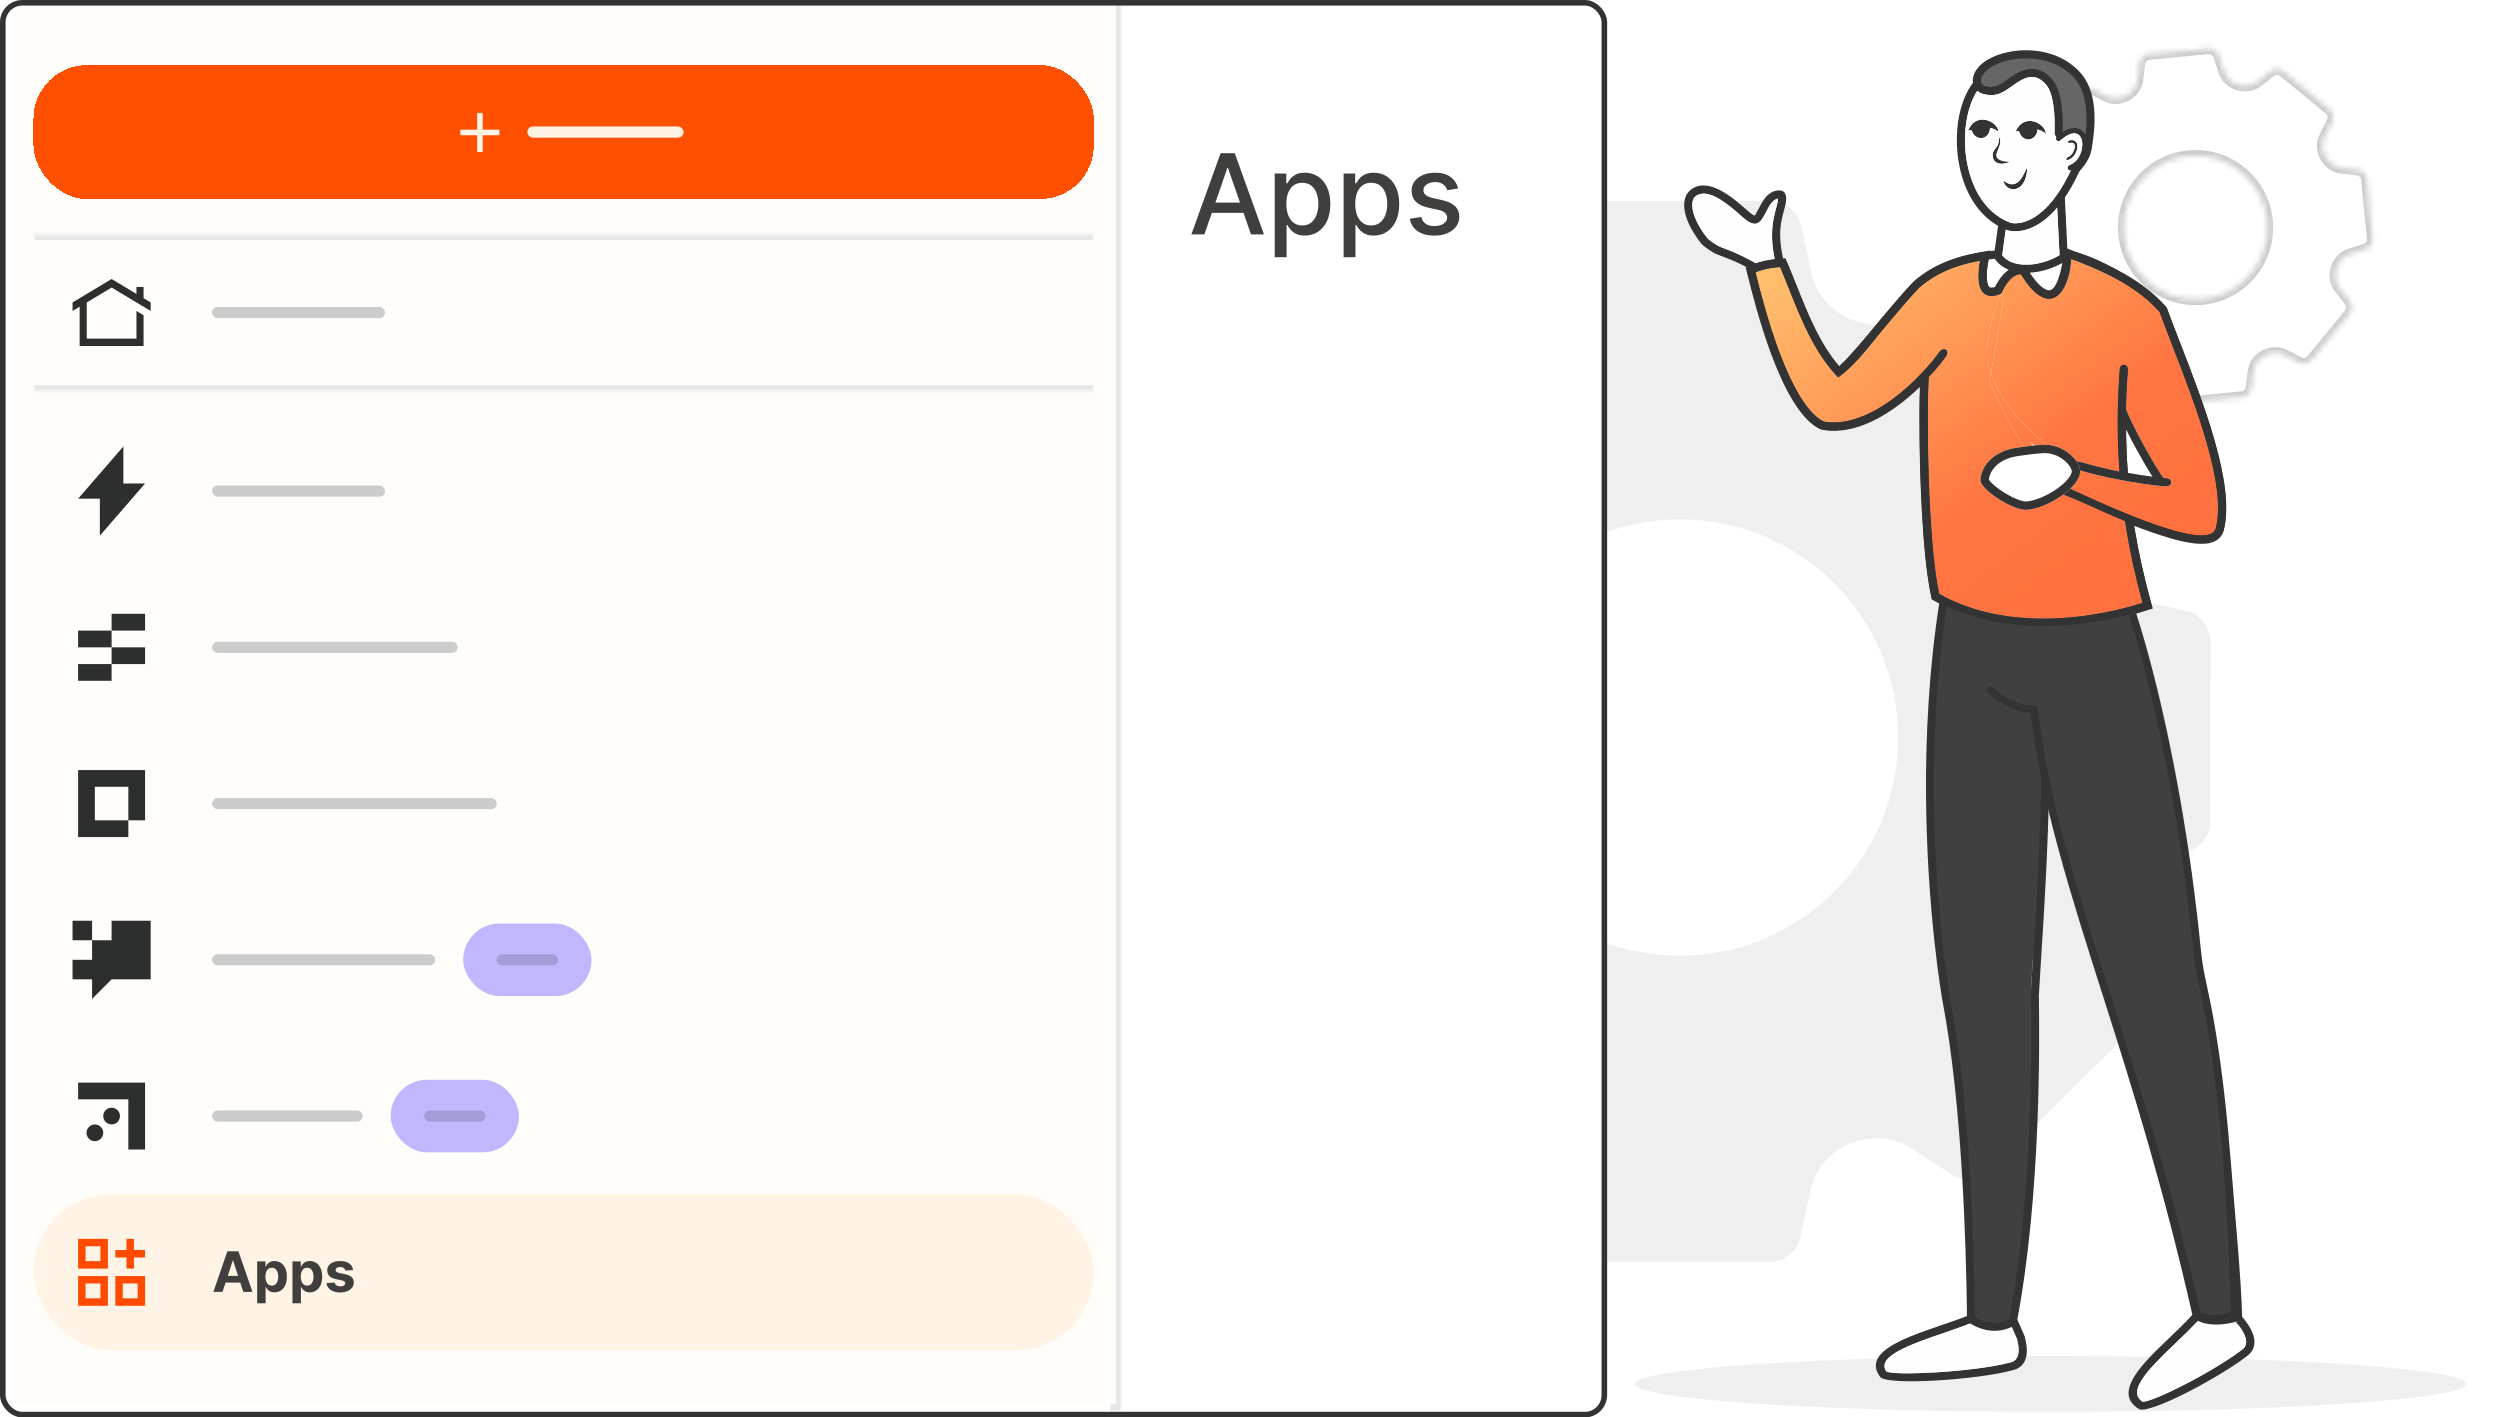 <svg width="448" height="254" viewBox="0 0 448 254" fill="none" xmlns="http://www.w3.org/2000/svg">
<path fill-rule="evenodd" clip-rule="evenodd" d="M245.28 52.465L222.497 75.232C220.614 77.115 220.279 80.066 221.763 82.316L226.517 89.735C228.576 92.941 228.719 96.978 227.267 100.488C225.815 104.014 222.848 106.742 219.131 107.556L210.515 109.422C207.899 109.997 206.032 112.294 206.032 114.975L206 147.171C206 149.851 207.851 152.164 210.467 152.723L219.083 154.589C222.8 155.403 225.752 158.147 227.203 161.657C228.655 165.167 228.496 169.204 226.438 172.411L221.667 179.829C220.215 182.079 220.535 185.031 222.417 186.913L245.168 209.68C247.051 211.563 250.002 211.898 252.252 210.446L259.671 205.676C262.878 203.618 266.914 203.474 270.424 204.926C273.934 206.394 276.678 209.345 277.476 213.063L279.343 221.678C279.917 224.279 282.214 226.145 284.895 226.145H317.059C319.723 226.145 322.037 224.294 322.611 221.678L324.494 213.063C325.307 209.345 328.052 206.378 331.562 204.926C335.072 203.474 339.108 203.618 342.315 205.676L349.718 210.446C351.967 211.882 354.919 211.563 356.801 209.68L379.584 186.913C381.467 185.031 381.786 182.079 380.35 179.829L375.596 172.411C373.538 169.204 373.378 165.167 374.846 161.657C376.298 158.131 379.265 155.403 382.983 154.589L391.598 152.723C394.215 152.148 396.081 149.835 396.081 147.171L396.097 114.975C396.097 112.294 394.247 109.997 391.63 109.422L383.031 107.556C379.313 106.742 376.362 103.998 374.91 100.488C373.458 96.978 373.617 92.941 375.676 89.735L380.446 82.316C381.898 80.066 381.579 77.115 379.696 75.232L356.945 52.465C355.062 50.566 352.111 50.247 349.861 51.699L342.442 56.47C339.236 58.528 335.199 58.671 331.689 57.219C328.179 55.768 325.435 52.8 324.637 49.083L322.771 40.467C322.196 37.867 319.899 36 317.218 36H285.022C282.358 36 280.045 37.851 279.47 40.467L277.588 49.083C276.774 52.8 274.03 55.768 270.52 57.219C267.01 58.671 262.973 58.528 259.766 56.47L252.364 51.699C250.13 50.263 247.178 50.582 245.28 52.465ZM301.049 171.265C322.642 171.265 340.146 153.761 340.146 132.168C340.146 110.575 322.642 93.071 301.049 93.071C279.456 93.071 261.952 110.575 261.952 132.168C261.952 153.761 279.456 171.265 301.049 171.265Z" fill="#EFEFEF"/>
<mask id="path-2-inside-1_8378_88547" fill="white">
<path fill-rule="evenodd" clip-rule="evenodd" d="M409.237 12.839L417.441 19.59C418.119 20.148 418.323 21.107 417.907 21.892L416.582 24.48C416.009 25.598 416.09 26.928 416.678 28.034C417.267 29.146 418.328 29.947 419.575 30.096L422.463 30.435C423.34 30.541 424.026 31.235 424.111 32.115L425.146 42.686C425.231 43.566 424.697 44.385 423.855 44.651L421.086 45.538C419.891 45.923 419.009 46.918 418.644 48.117C418.279 49.316 418.46 50.636 419.238 51.623L421.04 53.907C421.588 54.6 421.577 55.579 421.019 56.257L414.273 64.456C413.715 65.134 412.756 65.338 411.971 64.933L409.384 63.603C408.265 63.029 406.935 63.11 405.829 63.698C404.723 64.292 403.916 65.348 403.772 66.594L403.433 69.482C403.327 70.355 402.632 71.04 401.752 71.126L391.191 72.149C390.317 72.233 389.498 71.699 389.226 70.858L388.334 68.089C387.949 66.895 386.953 66.008 385.755 65.642C384.556 65.277 383.235 65.453 382.248 66.231L379.969 68.032C379.276 68.576 378.297 68.564 377.619 68.006L369.414 61.255C368.736 60.697 368.537 59.738 368.937 58.954L370.262 56.367C370.836 55.248 370.76 53.918 370.167 52.812C369.578 51.7 368.517 50.899 367.27 50.75L364.382 50.411C363.505 50.306 362.818 49.605 362.733 48.731L361.704 38.16C361.619 37.28 362.154 36.467 362.994 36.195L365.759 35.308C366.953 34.923 367.835 33.928 368.2 32.729C368.565 31.531 368.385 30.21 367.607 29.223L365.805 26.939C365.256 26.246 365.267 25.267 365.826 24.589L372.572 16.39C373.13 15.707 374.089 15.508 374.873 15.913L377.461 17.244C378.579 17.817 379.909 17.736 381.016 17.148C382.122 16.56 382.929 15.498 383.072 14.252L383.411 11.364C383.517 10.492 384.212 9.806 385.092 9.72L395.664 8.697C396.539 8.612 397.357 9.146 397.629 9.987L398.521 12.756C398.906 13.95 399.902 14.838 401.1 15.203C402.299 15.568 403.62 15.392 404.607 14.614L406.886 12.813C407.574 12.27 408.553 12.281 409.237 12.839ZM394.276 53.654C387.168 54.112 381.035 48.72 380.577 41.612C380.12 34.504 385.511 28.37 392.62 27.913C399.728 27.456 405.861 32.847 406.319 39.956C406.776 47.064 401.384 53.197 394.276 53.654Z"/>
</mask>
<path d="M417.441 19.59L418.077 18.818L418.077 18.818L417.441 19.59ZM409.237 12.839L409.869 12.064L409.872 12.067L409.237 12.839ZM417.907 21.892L417.017 21.436L417.024 21.425L417.907 21.892ZM416.582 24.48L417.472 24.936L417.472 24.936L416.582 24.48ZM416.678 28.034L417.561 27.565L417.562 27.566L416.678 28.034ZM419.575 30.096L419.458 31.089L419.456 31.089L419.575 30.096ZM422.463 30.435L422.579 29.442L422.582 29.442L422.463 30.435ZM424.111 32.115L423.116 32.213L423.116 32.212L424.111 32.115ZM425.146 42.686L426.141 42.589L426.141 42.59L425.146 42.686ZM423.855 44.651L423.55 43.699L423.553 43.698L423.855 44.651ZM421.086 45.538L420.779 44.586L420.781 44.586L421.086 45.538ZM418.644 48.117L419.601 48.408L419.601 48.408L418.644 48.117ZM419.238 51.623L418.453 52.243L418.452 52.242L419.238 51.623ZM421.04 53.907L420.256 54.528L420.255 54.527L421.04 53.907ZM421.019 56.257L420.247 55.622L420.247 55.622L421.019 56.257ZM414.273 64.456L415.045 65.092L415.045 65.092L414.273 64.456ZM411.971 64.933L412.428 64.044L412.43 64.044L411.971 64.933ZM409.384 63.603L409.84 62.713L409.841 62.713L409.384 63.603ZM405.829 63.698L405.356 62.817L405.359 62.815L405.829 63.698ZM403.772 66.594L404.766 66.709L404.765 66.711L403.772 66.594ZM403.433 69.482L404.427 69.599L404.426 69.603L403.433 69.482ZM401.752 71.126L401.849 72.121L401.849 72.121L401.752 71.126ZM391.191 72.149L391.095 71.153L391.191 72.149ZM389.226 70.858L388.275 71.166L388.274 71.165L389.226 70.858ZM388.334 68.089L389.286 67.782L389.286 67.783L388.334 68.089ZM385.755 65.642L385.463 66.599L385.755 65.642ZM382.248 66.231L381.628 65.446L381.629 65.445L382.248 66.231ZM379.969 68.032L380.589 68.817L380.586 68.82L379.969 68.032ZM377.619 68.006L378.254 67.234L378.254 67.234L377.619 68.006ZM369.414 61.255L368.778 62.028L368.778 62.027L369.414 61.255ZM368.937 58.954L368.046 58.499L368.047 58.498L368.937 58.954ZM370.262 56.367L369.372 55.911L369.373 55.91L370.262 56.367ZM370.167 52.812L369.285 53.285L369.283 53.28L370.167 52.812ZM367.27 50.75L367.387 49.757L367.389 49.757L367.27 50.75ZM364.382 50.411L364.265 51.404L364.263 51.404L364.382 50.411ZM362.733 48.731L363.729 48.634L363.729 48.634L362.733 48.731ZM361.704 38.16L360.709 38.257L360.709 38.256L361.704 38.16ZM362.994 36.195L362.687 35.243L362.689 35.242L362.994 36.195ZM365.759 35.308L366.066 36.26L366.064 36.261L365.759 35.308ZM367.607 29.223L368.392 28.604L368.393 28.604L367.607 29.223ZM365.805 26.939L366.589 26.318L366.59 26.319L365.805 26.939ZM365.826 24.589L366.598 25.224L366.598 25.224L365.826 24.589ZM372.572 16.39L373.347 17.022L373.344 17.025L372.572 16.39ZM374.873 15.913L374.416 16.803L374.415 16.802L374.873 15.913ZM377.461 17.244L377.005 18.133L377.004 18.133L377.461 17.244ZM381.016 17.148L380.546 16.265L380.546 16.265L381.016 17.148ZM383.072 14.252L382.079 14.137L382.079 14.135L383.072 14.252ZM383.411 11.364L382.418 11.247L382.419 11.243L383.411 11.364ZM385.092 9.72L384.996 8.725L385.092 9.72ZM395.664 8.697L395.567 7.701L395.664 8.697ZM397.629 9.987L398.58 9.679L398.581 9.68L397.629 9.987ZM398.521 12.756L397.569 13.063L397.569 13.062L398.521 12.756ZM401.1 15.203L400.809 16.159L400.809 16.159L401.1 15.203ZM404.607 14.614L405.227 15.399L405.226 15.4L404.607 14.614ZM406.886 12.813L406.266 12.028L406.267 12.028L406.886 12.813ZM416.806 20.362L408.601 13.611L409.872 12.067L418.077 18.818L416.806 20.362ZM417.024 21.425C417.213 21.066 417.124 20.624 416.806 20.362L418.077 18.818C419.115 19.673 419.433 21.147 418.791 22.36L417.024 21.425ZM415.692 24.024L417.017 21.437L418.798 22.348L417.472 24.936L415.692 24.024ZM415.795 28.504C415.074 27.148 414.95 25.47 415.693 24.023L417.472 24.936C417.067 25.726 417.105 26.708 417.561 27.565L415.795 28.504ZM419.456 31.089C417.847 30.897 416.519 29.87 415.794 28.502L417.562 27.566C418.015 28.422 418.809 28.997 419.693 29.103L419.456 31.089ZM422.346 31.428L419.458 31.089L419.691 29.103L422.579 29.442L422.346 31.428ZM423.116 32.212C423.076 31.804 422.759 31.478 422.343 31.428L422.582 29.442C423.921 29.603 424.976 30.667 425.107 32.019L423.116 32.212ZM424.15 42.783L423.116 32.213L425.107 32.018L426.141 42.589L424.15 42.783ZM423.553 43.698C423.939 43.575 424.191 43.199 424.15 42.782L426.141 42.59C426.271 43.933 425.454 45.194 424.157 45.604L423.553 43.698ZM420.781 44.586L423.55 43.699L424.16 45.603L421.391 46.49L420.781 44.586ZM417.688 47.825C418.135 46.355 419.234 45.085 420.779 44.586L421.393 46.49C420.549 46.762 419.883 47.481 419.601 48.408L417.688 47.825ZM418.452 52.242C417.448 50.967 417.239 49.298 417.688 47.825L419.601 48.408C419.319 49.333 419.472 50.305 420.023 51.005L418.452 52.242ZM420.255 54.527L418.453 52.243L420.023 51.004L421.825 53.288L420.255 54.527ZM420.247 55.622C420.506 55.307 420.512 54.851 420.256 54.528L421.824 53.287C422.665 54.349 422.649 55.851 421.791 56.893L420.247 55.622ZM413.501 63.821L420.247 55.622L421.791 56.893L415.045 65.092L413.501 63.821ZM412.43 64.044C412.791 64.231 413.239 64.139 413.501 63.821L415.045 65.092C414.19 66.129 412.721 66.445 411.512 65.822L412.43 64.044ZM409.841 62.713L412.428 64.044L411.514 65.822L408.926 64.492L409.841 62.713ZM405.359 62.815C406.715 62.094 408.393 61.97 409.84 62.713L408.927 64.492C408.137 64.087 407.155 64.126 406.298 64.581L405.359 62.815ZM402.779 66.48C402.965 64.864 404.003 63.543 405.356 62.817L406.302 64.579C405.443 65.04 404.867 65.832 404.766 66.709L402.779 66.48ZM402.44 69.366L402.779 66.478L404.765 66.711L404.426 69.599L402.44 69.366ZM401.656 70.13C402.065 70.091 402.391 69.772 402.441 69.362L404.426 69.603C404.264 70.937 403.2 71.99 401.849 72.121L401.656 70.13ZM391.095 71.153L401.656 70.13L401.849 72.121L391.288 73.144L391.095 71.153ZM390.178 70.551C390.305 70.944 390.687 71.193 391.095 71.153L391.288 73.144C389.947 73.274 388.691 72.455 388.275 71.166L390.178 70.551ZM389.286 67.783L390.178 70.552L388.274 71.165L387.382 68.396L389.286 67.783ZM386.046 64.686C387.519 65.134 388.788 66.239 389.286 67.782L387.382 68.396C387.11 67.55 386.388 66.881 385.463 66.599L386.046 64.686ZM381.629 65.445C382.907 64.439 384.577 64.239 386.046 64.686L385.463 66.599C384.535 66.316 383.564 66.467 382.867 67.016L381.629 65.445ZM379.349 67.248L381.628 65.446L382.868 67.015L380.589 68.817L379.349 67.248ZM378.254 67.234C378.569 67.493 379.027 67.5 379.352 67.245L380.586 68.82C379.525 69.651 378.024 69.636 376.983 68.778L378.254 67.234ZM370.049 60.483L378.254 67.234L376.983 68.778L368.778 62.028L370.049 60.483ZM369.828 59.408C369.64 59.776 369.735 60.224 370.049 60.483L368.778 62.027C367.737 61.17 367.434 59.7 368.046 58.499L369.828 59.408ZM371.152 56.822L369.827 59.41L368.047 58.498L369.372 55.911L371.152 56.822ZM371.048 52.339C371.778 53.699 371.893 55.379 371.152 56.823L369.373 55.91C369.779 55.118 369.742 54.136 369.285 53.285L371.048 52.339ZM367.389 49.757C368.997 49.949 370.326 50.977 371.05 52.344L369.283 53.28C368.829 52.424 368.036 51.849 367.151 51.743L367.389 49.757ZM364.498 49.418L367.387 49.757L367.154 51.743L364.265 51.404L364.498 49.418ZM363.729 48.634C363.768 49.038 364.087 49.368 364.501 49.418L364.263 51.404C362.922 51.243 361.868 50.172 361.738 48.827L363.729 48.634ZM362.7 38.063L363.729 48.634L361.738 48.828L360.709 38.257L362.7 38.063ZM363.302 37.146C362.908 37.274 362.66 37.651 362.7 38.063L360.709 38.256C360.578 36.908 361.4 35.659 362.687 35.243L363.302 37.146ZM366.064 36.261L363.3 37.147L362.689 35.242L365.453 34.356L366.064 36.261ZM369.157 33.021C368.709 34.491 367.611 35.761 366.066 36.26L365.452 34.357C366.296 34.084 366.961 33.365 367.244 32.438L369.157 33.021ZM368.393 28.604C369.397 29.88 369.605 31.548 369.157 33.021L367.244 32.438C367.525 31.513 367.372 30.541 366.821 29.842L368.393 28.604ZM366.59 26.319L368.392 28.604L366.822 29.842L365.02 27.558L366.59 26.319ZM366.598 25.224C366.339 25.539 366.333 25.995 366.589 26.318L365.021 27.559C364.18 26.498 364.196 24.995 365.054 23.953L366.598 25.224ZM373.344 17.025L366.598 25.224L365.053 23.953L371.8 15.755L373.344 17.025ZM374.415 16.802C374.049 16.613 373.605 16.706 373.346 17.022L371.797 15.758C372.654 14.707 374.128 14.403 375.332 15.025L374.415 16.802ZM377.004 18.133L374.416 16.803L375.331 15.024L377.918 16.354L377.004 18.133ZM381.485 18.031C380.129 18.752 378.452 18.876 377.005 18.133L377.918 16.354C378.707 16.759 379.689 16.721 380.546 16.265L381.485 18.031ZM384.066 14.367C383.88 15.98 382.844 17.308 381.485 18.031L380.546 16.265C381.4 15.811 381.978 15.016 382.079 14.137L384.066 14.367ZM384.404 11.48L384.066 14.368L382.079 14.135L382.418 11.247L384.404 11.48ZM385.189 10.716C384.779 10.755 384.454 11.074 384.404 11.484L382.419 11.243C382.581 9.909 383.645 8.856 384.996 8.725L385.189 10.716ZM395.76 9.692L385.189 10.716L384.996 8.725L395.567 7.701L395.76 9.692ZM396.677 10.294C396.55 9.901 396.169 9.652 395.76 9.692L395.567 7.701C396.909 7.571 398.164 8.39 398.58 9.679L396.677 10.294ZM397.569 13.062L396.677 10.293L398.581 9.68L399.473 12.449L397.569 13.062ZM400.809 16.159C399.336 15.711 398.067 14.606 397.569 13.063L399.473 12.449C399.746 13.295 400.467 13.964 401.392 14.246L400.809 16.159ZM405.226 15.4C403.948 16.407 402.278 16.607 400.809 16.159L401.392 14.246C402.32 14.529 403.291 14.378 403.989 13.829L405.226 15.4ZM407.506 13.597L405.227 15.399L403.987 13.83L406.266 12.028L407.506 13.597ZM408.604 13.614C408.28 13.349 407.822 13.349 407.506 13.598L406.267 12.028C407.327 11.192 408.826 11.213 409.869 12.064L408.604 13.614ZM381.575 41.548C381.997 48.105 387.655 53.078 394.212 52.657L394.34 54.652C386.681 55.145 380.072 49.336 379.579 41.676L381.575 41.548ZM392.684 28.911C386.127 29.333 381.153 34.991 381.575 41.548L379.579 41.676C379.086 34.017 384.896 27.408 392.555 26.915L392.684 28.911ZM405.321 40.02C404.899 33.462 399.241 28.489 392.684 28.911L392.555 26.915C400.215 26.422 406.824 32.232 407.317 39.891L405.321 40.02ZM394.212 52.657C400.769 52.235 405.743 46.577 405.321 40.02L407.317 39.891C407.81 47.551 402 54.16 394.34 54.652L394.212 52.657Z" fill="#CCCCCC" mask="url(#path-2-inside-1_8378_88547)"/>
<path d="M367.5 253C408.645 253 442 250.761 442 248C442 245.239 408.645 243 367.5 243C326.355 243 293 245.239 293 248C293 250.761 326.355 253 367.5 253Z" fill="#EFEFEF"/>
<g clip-path="url(#clip0_8378_88547)">
<rect width="288" height="254" rx="4" fill="white"/>
<g filter="url(#filter0_d_8378_88547)">
<mask id="path-7-outside-2_8378_88547" maskUnits="userSpaceOnUse" x="0" y="0" width="199" height="253" fill="black">
<rect fill="white" width="199" height="253"/>
<path d="M0 0H198V253H0V0Z"/>
</mask>
<path d="M197 0V253H199V0H197Z" fill="#E6E6E6" mask="url(#path-7-outside-2_8378_88547)"/>
<rect width="198" height="251.65" fill="#FFFDF9"/>
<g filter="url(#filter1_d_8378_88547)">
<rect x="4" y="9" width="190" height="24" rx="9.599" fill="#FF4F00" shape-rendering="crispEdges"/>
<path d="M84.5 24.568V21.568H87.5V20.568H84.5V17.568H83.5V20.568H80.5V21.568H83.5V24.568H84.5Z" fill="#FFF3E6"/>
<rect x="92.5" y="20" width="28" height="2" rx="1" fill="#FFF3E6"/>
</g>
<mask id="path-12-inside-3_8378_88547" fill="white">
<path d="M4 42H194V70H4V42Z"/>
</mask>
<path d="M4 43H194V41H4V43ZM194 69H4V71H194V69Z" fill="#E6E6E6" mask="url(#path-12-inside-3_8378_88547)"/>
<path d="M18 51.528L25 55.72V54.2L23.727 53.433V51.423H22.454V52.672L18 50.001L11 54.2V55.72L12.273 54.96V62.001H23.727V56.494L22.454 55.727V60.679H13.546V54.2L18 51.528Z" fill="#2D2E2E"/>
<rect x="36" y="55" width="31" height="2" rx="1" fill="#CCCCCC"/>
<g clip-path="url(#clip1_8378_88547)">
<path d="M15.893 96.001L24.001 86.639H20.109V80.001L12.001 89.363H15.893V96.001Z" fill="#2D2E2E"/>
</g>
<rect x="36" y="87" width="31" height="2" rx="1" fill="#CCCCCC"/>
<path d="M18 109.999H24.001V112.999H18V109.999ZM18 112.999H11.998V116H18V112.999ZM18 116H24.001V119.001H18V116.001V116ZM11.998 119.001H18V122.001H11.998V119.001V119.001Z" fill="#2D2E2E"/>
<rect x="36" y="115" width="44" height="2" rx="1" fill="#CCCCCC"/>
<path d="M15 141V147H21V150H12V138H24V147H21V141H15Z" fill="#2D2E2E"/>
<rect x="36" y="143" width="51" height="2" rx="1" fill="#CCCCCC"/>
<path d="M14.5 165.001H11V168.501H14.5V165.001ZM25 172.001H11V175.501H25V172.001ZM25 172.001H14.5V168.501H18V165.001H25V172.001ZM14.5 179.001V175.501H18L14.5 179.001Z" fill="#2D2E2E"/>
<rect x="36" y="171" width="40" height="2" rx="1" fill="#CCCCCC"/>
<rect x="81" y="165.5" width="23" height="13" rx="6.5" fill="#C1B7FF"/>
<rect opacity="0.2" x="87" y="171" width="11" height="2" rx="1" fill="#333333"/>
<path d="M24 194H12V197H21V206H24V194Z" fill="#2D2E2E"/>
<path d="M19.5 200C19.5 200.398 19.342 200.779 19.06 201.061C18.779 201.342 18.398 201.5 18 201.5C17.602 201.5 17.22 201.342 16.939 201.061C16.658 200.779 16.5 200.398 16.5 200C16.5 199.602 16.658 199.221 16.939 198.939C17.22 198.658 17.602 198.5 18 198.5C18.398 198.5 18.779 198.658 19.06 198.939C19.342 199.221 19.5 199.602 19.5 200ZM16.5 203C16.5 203.398 16.342 203.779 16.06 204.061C15.779 204.342 15.398 204.5 15 204.5C14.602 204.5 14.22 204.342 13.939 204.061C13.658 203.779 13.5 203.398 13.5 203C13.5 202.602 13.658 202.221 13.939 201.939C14.22 201.658 14.602 201.5 15 201.5C15.398 201.5 15.779 201.658 16.06 201.939C16.342 202.221 16.5 202.602 16.5 203Z" fill="#2D2E2E"/>
<rect x="36" y="199" width="27" height="2" rx="1" fill="#CCCCCC"/>
<rect x="68" y="193.5" width="23" height="13" rx="6.5" fill="#C1B7FF"/>
<rect opacity="0.2" x="74" y="199" width="11" height="2" rx="1" fill="#333333"/>
<rect x="4" y="214" width="190" height="27.999" rx="13.999" fill="#FFF3E6"/>
<g clip-path="url(#clip2_8378_88547)">
<path d="M12 227.333H17.333V222H12V227.333ZM13.333 223.333H15.999V226H13.333V223.333ZM12 233.999H17.333V228.666H12V233.999ZM13.333 229.999H15.999V232.666H13.333V229.999ZM18.666 233.999H23.999V228.666H18.666V233.999ZM19.999 229.999H22.666V232.666H19.999V229.999ZM21.999 224V222H20.666V224H18.666V225.333H20.666V227.333H21.999V225.333H23.999V224H21.999Z" fill="#FF4A00"/>
<path d="M37.884 231.499H36.237L38.747 224.227H40.729L43.236 231.499H41.588L39.767 225.889H39.71L37.884 231.499ZM37.781 228.641H41.673V229.841H37.781V228.641ZM44.083 233.545V226.045H45.574V226.961H45.642C45.708 226.814 45.804 226.665 45.929 226.514C46.057 226.36 46.223 226.232 46.427 226.13C46.633 226.026 46.888 225.974 47.194 225.974C47.592 225.974 47.958 226.078 48.295 226.286C48.631 226.492 48.9 226.804 49.101 227.22C49.302 227.635 49.403 228.154 49.403 228.779C49.403 229.388 49.304 229.901 49.108 230.32C48.914 230.737 48.648 231.053 48.312 231.269C47.978 231.482 47.605 231.588 47.19 231.588C46.897 231.588 46.647 231.54 46.441 231.443C46.237 231.346 46.07 231.224 45.94 231.077C45.81 230.928 45.711 230.777 45.642 230.626H45.596V233.545H44.083ZM45.564 228.772C45.564 229.096 45.609 229.379 45.699 229.621C45.789 229.862 45.919 230.051 46.089 230.185C46.26 230.318 46.467 230.384 46.711 230.384C46.957 230.384 47.165 230.317 47.336 230.182C47.506 230.045 47.635 229.855 47.723 229.614C47.813 229.37 47.858 229.089 47.858 228.772C47.858 228.457 47.814 228.18 47.726 227.941C47.639 227.702 47.51 227.515 47.339 227.38C47.169 227.245 46.959 227.178 46.711 227.178C46.465 227.178 46.256 227.243 46.086 227.373C45.918 227.503 45.789 227.688 45.699 227.927C45.609 228.166 45.564 228.448 45.564 228.772ZM50.411 233.545V226.045H51.903V226.961H51.97C52.036 226.814 52.132 226.665 52.258 226.514C52.386 226.36 52.551 226.232 52.755 226.13C52.961 226.026 53.217 225.974 53.522 225.974C53.92 225.974 54.286 226.078 54.623 226.286C54.959 226.492 55.228 226.804 55.429 227.22C55.63 227.635 55.731 228.154 55.731 228.779C55.731 229.388 55.632 229.901 55.436 230.32C55.242 230.737 54.977 231.053 54.641 231.269C54.307 231.482 53.933 231.588 53.518 231.588C53.225 231.588 52.975 231.54 52.769 231.443C52.565 231.346 52.398 231.224 52.268 231.077C52.138 230.928 52.039 230.777 51.97 230.626H51.924V233.545H50.411ZM51.892 228.772C51.892 229.096 51.937 229.379 52.027 229.621C52.117 229.862 52.247 230.051 52.417 230.185C52.588 230.318 52.795 230.384 53.039 230.384C53.285 230.384 53.493 230.317 53.664 230.182C53.834 230.045 53.963 229.855 54.051 229.614C54.141 229.37 54.186 229.089 54.186 228.772C54.186 228.457 54.142 228.18 54.054 227.941C53.967 227.702 53.838 227.515 53.667 227.38C53.497 227.245 53.288 227.178 53.039 227.178C52.793 227.178 52.584 227.243 52.414 227.373C52.246 227.503 52.117 227.688 52.027 227.927C51.937 228.166 51.892 228.448 51.892 228.772ZM61.278 227.6L59.893 227.685C59.869 227.567 59.818 227.461 59.74 227.366C59.662 227.269 59.559 227.192 59.431 227.135C59.306 227.076 59.155 227.046 58.98 227.046C58.746 227.046 58.548 227.096 58.387 227.195C58.226 227.292 58.145 227.423 58.145 227.586C58.145 227.716 58.197 227.826 58.302 227.916C58.406 228.006 58.585 228.078 58.838 228.133L59.825 228.332C60.355 228.441 60.751 228.616 61.011 228.857C61.272 229.099 61.402 229.416 61.402 229.809C61.402 230.167 61.297 230.48 61.086 230.75C60.877 231.02 60.591 231.231 60.226 231.382C59.864 231.531 59.446 231.606 58.973 231.606C58.251 231.606 57.675 231.456 57.247 231.155C56.821 230.852 56.571 230.44 56.498 229.919L57.986 229.841C58.031 230.061 58.139 230.229 58.312 230.345C58.485 230.459 58.706 230.516 58.976 230.516C59.242 230.516 59.455 230.465 59.616 230.363C59.779 230.259 59.862 230.125 59.864 229.962C59.862 229.824 59.804 229.712 59.69 229.624C59.577 229.534 59.401 229.466 59.165 229.418L58.22 229.23C57.687 229.124 57.291 228.939 57.03 228.676C56.772 228.413 56.643 228.078 56.643 227.671C56.643 227.321 56.738 227.019 56.927 226.766C57.119 226.512 57.388 226.317 57.733 226.18C58.081 226.042 58.489 225.974 58.955 225.974C59.644 225.974 60.186 226.119 60.581 226.411C60.979 226.702 61.211 227.098 61.278 227.6Z" fill="#403F3E"/>
</g>
</g>
<path d="M215.827 42H213.497L218.732 27.454H221.267L226.501 42H224.172L220.06 30.097H219.946L215.827 42ZM216.217 36.304H223.774V38.151H216.217V36.304ZM228.431 46.091V31.091H230.505V32.859H230.683C230.806 32.632 230.984 32.369 231.216 32.071C231.448 31.773 231.77 31.512 232.181 31.29C232.593 31.062 233.138 30.949 233.815 30.949C234.696 30.949 235.482 31.171 236.173 31.616C236.864 32.062 237.406 32.703 237.799 33.541C238.197 34.379 238.396 35.388 238.396 36.567C238.396 37.746 238.199 38.757 237.806 39.599C237.413 40.438 236.874 41.084 236.187 41.538C235.501 41.988 234.717 42.213 233.836 42.213C233.173 42.213 232.631 42.102 232.21 41.879C231.793 41.657 231.467 41.396 231.23 41.098C230.993 40.8 230.811 40.535 230.683 40.303H230.555V46.091H228.431ZM230.512 36.545C230.512 37.312 230.624 37.985 230.846 38.562C231.069 39.14 231.391 39.592 231.812 39.919C232.234 40.241 232.75 40.402 233.36 40.402C233.995 40.402 234.525 40.234 234.951 39.898C235.377 39.557 235.699 39.095 235.917 38.513C236.14 37.93 236.251 37.275 236.251 36.545C236.251 35.826 236.142 35.179 235.924 34.606C235.711 34.034 235.389 33.581 234.958 33.25C234.532 32.919 234 32.753 233.36 32.753C232.745 32.753 232.224 32.911 231.798 33.229C231.377 33.546 231.057 33.989 230.839 34.557C230.621 35.125 230.512 35.788 230.512 36.545ZM240.775 46.091V31.091H242.849V32.859H243.027C243.15 32.632 243.327 32.369 243.559 32.071C243.791 31.773 244.113 31.512 244.525 31.29C244.937 31.062 245.482 30.949 246.159 30.949C247.039 30.949 247.825 31.171 248.517 31.616C249.208 32.062 249.75 32.703 250.143 33.541C250.541 34.379 250.74 35.388 250.74 36.567C250.74 37.746 250.543 38.757 250.15 39.599C249.757 40.438 249.217 41.084 248.531 41.538C247.844 41.988 247.061 42.213 246.18 42.213C245.517 42.213 244.975 42.102 244.554 41.879C244.137 41.657 243.81 41.396 243.574 41.098C243.337 40.8 243.154 40.535 243.027 40.303H242.899V46.091H240.775ZM242.856 36.545C242.856 37.312 242.967 37.985 243.19 38.562C243.413 39.14 243.734 39.592 244.156 39.919C244.577 40.241 245.093 40.402 245.704 40.402C246.339 40.402 246.869 40.234 247.295 39.898C247.721 39.557 248.043 39.095 248.261 38.513C248.484 37.93 248.595 37.275 248.595 36.545C248.595 35.826 248.486 35.179 248.268 34.606C248.055 34.034 247.733 33.581 247.302 33.25C246.876 32.919 246.343 32.753 245.704 32.753C245.089 32.753 244.568 32.911 244.142 33.229C243.72 33.546 243.401 33.989 243.183 34.557C242.965 35.125 242.856 35.788 242.856 36.545ZM261.294 33.754L259.369 34.095C259.288 33.849 259.161 33.615 258.985 33.392C258.815 33.169 258.583 32.987 258.289 32.845C257.996 32.703 257.629 32.632 257.189 32.632C256.587 32.632 256.085 32.767 255.683 33.037C255.28 33.302 255.079 33.645 255.079 34.067C255.079 34.431 255.214 34.725 255.484 34.947C255.754 35.17 256.19 35.352 256.791 35.494L258.524 35.892C259.528 36.124 260.276 36.481 260.768 36.965C261.261 37.447 261.507 38.075 261.507 38.847C261.507 39.5 261.317 40.082 260.939 40.594C260.565 41.1 260.041 41.498 259.369 41.787C258.701 42.076 257.927 42.22 257.047 42.22C255.825 42.22 254.828 41.96 254.056 41.439C253.285 40.913 252.811 40.168 252.636 39.202L254.689 38.889C254.816 39.424 255.079 39.829 255.477 40.104C255.875 40.374 256.393 40.508 257.032 40.508C257.728 40.508 258.285 40.364 258.701 40.075C259.118 39.782 259.326 39.424 259.326 39.003C259.326 38.662 259.199 38.376 258.943 38.144C258.692 37.911 258.306 37.736 257.785 37.618L255.939 37.213C254.921 36.981 254.168 36.612 253.68 36.105C253.197 35.599 252.956 34.957 252.956 34.18C252.956 33.536 253.136 32.973 253.495 32.49C253.855 32.007 254.352 31.631 254.987 31.361C255.621 31.086 256.348 30.949 257.167 30.949C258.346 30.949 259.274 31.204 259.951 31.716C260.628 32.222 261.076 32.902 261.294 33.754Z" fill="#403F3E"/>
</g>
<rect x="0.5" y="0.5" width="287" height="253" rx="3.5" stroke="#333333"/>
<path fill-rule="evenodd" clip-rule="evenodd" d="M369.579 47.113C369.238 48.947 368.589 51.515 367.441 52.144C366.663 52.576 365.472 51.889 363.652 48.875C365.477 48.783 367.427 48.246 369.161 47.339C369.3 47.267 369.44 47.19 369.579 47.113ZM361.034 48.668C360.159 49.715 359.376 50.425 358.694 50.891C357.681 51.577 356.984 51.683 356.595 51.548C356.264 51.428 356.096 50.867 356.033 50.161C355.918 48.918 356.153 47.367 356.341 46.503C356.701 46.455 357.076 46.407 357.455 46.369L357.647 46.638C358.454 47.689 359.645 48.352 361.034 48.668Z" fill="white"/>
<path fill-rule="evenodd" clip-rule="evenodd" d="M357.507 46.255L357.734 46.573C358.522 47.599 359.689 48.251 361.058 48.563L361.23 48.602L361.117 48.737C360.238 49.79 359.448 50.508 358.755 50.98C357.734 51.672 356.999 51.802 356.56 51.651L356.558 51.65C356.347 51.574 356.207 51.365 356.112 51.112C356.016 50.856 355.957 50.528 355.926 50.171C355.809 48.911 356.047 47.348 356.235 46.48L356.251 46.406L356.326 46.396C356.687 46.348 357.063 46.3 357.444 46.261L357.507 46.255ZM356.43 46.6C356.247 47.473 356.03 48.959 356.141 50.151C356.172 50.5 356.228 50.806 356.315 51.037C356.402 51.271 356.512 51.403 356.631 51.447C356.971 51.563 357.629 51.482 358.634 50.802C359.276 50.363 360.014 49.7 360.838 48.733C359.504 48.397 358.354 47.735 357.562 46.703L357.559 46.7L357.404 46.483C357.074 46.517 356.747 46.558 356.43 46.6ZM369.727 46.908L369.685 47.133C369.514 48.052 369.266 49.159 368.914 50.117C368.739 50.596 368.536 51.042 368.303 51.408C368.07 51.774 367.803 52.069 367.493 52.239C367.05 52.484 366.509 52.394 365.87 51.886C365.232 51.38 364.471 50.441 363.559 48.931L363.466 48.776L363.646 48.767C365.455 48.676 367.39 48.143 369.111 47.243C369.249 47.172 369.387 47.095 369.527 47.018L369.727 46.908ZM369.43 47.318C369.357 47.357 369.284 47.397 369.211 47.434C367.521 48.319 365.626 48.855 363.837 48.972C364.703 50.385 365.418 51.252 366.005 51.717C366.61 52.198 367.054 52.235 367.389 52.049C367.654 51.904 367.898 51.642 368.121 51.292C368.343 50.943 368.539 50.514 368.712 50.043C369.029 49.178 369.262 48.183 369.43 47.318Z" fill="white"/>
<path fill-rule="evenodd" clip-rule="evenodd" d="M369.646 23.639C369.685 21.825 369.617 20.308 369.469 19.045C369.281 17.504 368.959 16.319 368.537 15.421C368.224 14.758 367.754 14.12 367.182 13.606C366.639 13.112 365.996 12.718 365.304 12.507C364.439 12.243 363.599 12.296 362.782 12.545C362.018 12.776 361.288 13.179 360.573 13.649C360.217 13.88 359.91 14.101 359.617 14.312C358.401 15.181 357.431 15.877 355.687 15.406C355.567 15.373 355.452 15.315 355.356 15.234C355.217 15.114 355.106 14.95 355.049 14.758C354.986 14.552 354.981 14.312 355.053 14.043C355.125 13.765 355.289 13.462 355.553 13.15L355.587 13.102C355.683 12.968 355.803 12.833 355.942 12.699C357.114 11.556 359.453 10.673 362.114 10.491C364.795 10.308 367.773 10.86 370.175 12.598C370.636 12.929 371.073 13.304 371.486 13.731C372.461 14.734 373.21 16.131 373.6 18.032C373.936 19.679 374.003 21.7 373.715 24.167C373.58 23.922 373.417 23.706 373.225 23.524C372.855 23.178 372.384 22.967 371.827 22.938C371.207 22.905 370.472 23.111 369.646 23.639Z" fill="#666666"/>
<path fill-rule="evenodd" clip-rule="evenodd" d="M370.111 12.686C367.735 10.966 364.784 10.417 362.122 10.599C359.474 10.78 357.164 11.659 356.017 12.776C355.882 12.907 355.766 13.037 355.675 13.165L355.636 13.22C355.379 13.523 355.225 13.811 355.158 14.07C355.09 14.322 355.096 14.542 355.152 14.727C355.204 14.899 355.302 15.045 355.426 15.152C355.509 15.222 355.61 15.272 355.716 15.302C356.567 15.532 357.223 15.476 357.813 15.26C358.409 15.042 358.943 14.661 359.554 14.224C359.847 14.013 360.156 13.791 360.514 13.559C361.233 13.086 361.973 12.677 362.751 12.442C363.584 12.187 364.447 12.132 365.336 12.404C366.045 12.62 366.702 13.023 367.255 13.526C367.837 14.049 368.316 14.699 368.634 15.375C369.064 16.286 369.388 17.484 369.576 19.032C369.72 20.254 369.788 21.712 369.758 23.443C370.53 22.983 371.229 22.798 371.833 22.83C372.416 22.861 372.91 23.082 373.299 23.445C373.425 23.565 373.54 23.7 373.642 23.845C373.889 21.526 373.813 19.617 373.494 18.054C373.108 16.17 372.367 14.793 371.409 13.806C371 13.384 370.567 13.013 370.111 12.686ZM370.238 12.511C367.811 10.755 364.806 10.199 362.107 10.383C359.433 10.566 357.064 11.454 355.867 12.621C355.724 12.759 355.6 12.898 355.499 13.039L355.467 13.084C355.198 13.404 355.026 13.719 354.949 14.016C354.872 14.301 354.876 14.562 354.945 14.79C355.009 15.002 355.131 15.182 355.286 15.315C355.395 15.408 355.525 15.473 355.658 15.51L355.659 15.511C356.552 15.751 357.253 15.695 357.887 15.463C358.512 15.235 359.067 14.838 359.667 14.408L359.68 14.4C359.973 14.189 360.278 13.969 360.631 13.74C361.343 13.272 362.064 12.875 362.813 12.649C363.613 12.404 364.432 12.354 365.272 12.61C365.947 12.816 366.577 13.201 367.109 13.686C367.67 14.19 368.133 14.817 368.439 15.467C368.855 16.351 369.175 17.525 369.361 19.058C369.51 20.314 369.577 21.826 369.538 23.637L369.534 23.839L369.705 23.73C370.518 23.21 371.23 23.014 371.821 23.046C372.353 23.074 372.8 23.274 373.151 23.602C373.334 23.776 373.491 23.983 373.62 24.219L373.783 24.515L373.822 24.18C374.111 21.704 374.045 19.671 373.705 18.011C373.313 16.093 372.555 14.676 371.564 13.656C371.146 13.224 370.704 12.845 370.238 12.511Z" fill="#666666"/>
<path fill-rule="evenodd" clip-rule="evenodd" d="M353.944 14.384C353.079 15.354 352.373 16.597 351.84 18.023C350.682 21.133 350.341 25.137 350.975 28.963C351.614 32.822 353.247 36.528 356.019 39.005C357.095 39.965 358.344 40.743 359.77 41.276C359.982 41.357 363.128 42.241 366.865 39.029C368.709 37.44 370.741 34.834 372.677 30.595L371.351 29.99C369.516 34.013 367.624 36.456 365.919 37.92C362.792 40.608 360.433 39.965 360.279 39.908C359.03 39.447 357.94 38.765 356.999 37.92C354.491 35.678 353.012 32.285 352.421 28.727C351.825 25.142 352.138 21.407 353.209 18.532C353.679 17.274 354.289 16.184 355.034 15.354L353.944 14.384Z" fill="#333333"/>
<path fill-rule="evenodd" clip-rule="evenodd" d="M369.613 24.676C369.704 22.391 369.646 20.538 369.464 19.045C369.276 17.504 368.955 16.318 368.532 15.421C368.22 14.758 367.749 14.12 367.177 13.606C366.635 13.112 365.991 12.718 365.299 12.507C364.435 12.243 363.594 12.296 362.777 12.545C362.014 12.776 361.283 13.179 360.568 13.649C360.212 13.88 359.905 14.101 359.612 14.312C358.397 15.181 357.426 15.877 355.683 15.406C355.562 15.373 355.447 15.315 355.351 15.233C355.212 15.114 355.101 14.95 355.044 14.758C354.981 14.552 354.976 14.312 355.049 14.043C355.121 13.765 355.284 13.462 355.548 13.15L355.582 13.102C355.678 12.968 355.798 12.833 355.937 12.699C357.109 11.556 359.449 10.673 362.11 10.491C364.79 10.308 367.768 10.86 370.17 12.598C370.631 12.929 371.068 13.304 371.481 13.731C372.456 14.734 373.206 16.131 373.595 18.032C373.955 19.803 374.003 22.002 373.643 24.724L373.59 25.137C373.407 26.562 373.292 27.451 372.413 28.67C372.288 28.843 372.144 29.03 371.976 29.232C371.832 29.409 371.664 29.601 371.472 29.803L371.64 30.408L372.538 30.796C372.725 30.595 372.913 30.384 373.095 30.158C373.263 29.956 373.427 29.745 373.59 29.52C374.68 28.003 374.815 26.975 375.031 25.324L375.084 24.911C375.468 22.021 375.41 19.66 375.017 17.739C374.57 15.541 373.681 13.904 372.519 12.713C372.048 12.229 371.544 11.801 371.015 11.417C368.306 9.454 364.982 8.835 361.999 9.036C358.997 9.238 356.307 10.289 354.904 11.652C354.722 11.83 354.559 12.017 354.414 12.209C354.001 12.694 353.747 13.189 353.622 13.664C353.478 14.206 353.497 14.725 353.636 15.181C353.78 15.651 354.049 16.05 354.395 16.342C354.659 16.563 354.967 16.727 355.293 16.818C357.705 17.466 358.92 16.592 360.452 15.498C360.745 15.291 361.048 15.07 361.355 14.869C361.966 14.466 362.58 14.125 363.19 13.937C363.748 13.769 364.305 13.731 364.862 13.899C365.333 14.043 365.784 14.322 366.178 14.681C366.606 15.07 366.961 15.55 367.197 16.04C367.557 16.799 367.831 17.835 367.999 19.213C368.157 20.533 368.22 22.146 368.157 24.11L368.527 24.628L369.613 24.676Z" fill="#333333"/>
<path fill-rule="evenodd" clip-rule="evenodd" d="M369.291 25.127C370.314 24.225 371.15 23.874 371.784 23.903C372.101 23.918 372.36 24.038 372.567 24.225C372.788 24.431 372.946 24.724 373.042 25.074C373.297 25.986 373.105 27.239 372.384 28.367C372.202 28.655 371.894 28.977 371.52 29.236C371.337 29.361 371.14 29.467 370.938 29.544C370.175 29.827 370.554 30.667 371.015 30.542C371.395 30.436 371.755 30.259 372.072 30.043C372.557 29.712 372.961 29.279 373.206 28.895C374.08 27.527 374.301 25.977 373.984 24.82C373.84 24.297 373.585 23.846 373.23 23.519C372.86 23.173 372.389 22.962 371.832 22.933C370.953 22.89 369.848 23.322 368.58 24.455C368.128 24.863 368.676 25.67 369.291 25.127Z" fill="#333333"/>
<path fill-rule="evenodd" clip-rule="evenodd" d="M371.044 25.607C371.188 25.578 371.313 25.578 371.419 25.602C371.539 25.631 371.635 25.698 371.692 25.79C371.76 25.9 371.798 26.049 371.798 26.222C371.798 26.582 371.649 27.043 371.342 27.518C371.236 27.681 371.063 27.868 370.847 28.012C370.765 28.07 370.674 28.123 370.578 28.161C370.064 28.382 370.232 28.799 370.645 28.655C370.813 28.598 370.977 28.511 371.121 28.415C371.39 28.233 371.616 27.993 371.75 27.782C372.106 27.225 372.283 26.673 372.283 26.222C372.283 25.953 372.221 25.713 372.101 25.526C371.971 25.324 371.779 25.185 371.524 25.127C371.375 25.093 371.203 25.089 371.006 25.117C370.367 25.223 370.439 25.727 371.044 25.607Z" fill="#333333"/>
<path fill-rule="evenodd" clip-rule="evenodd" d="M370.545 46.081L370.007 35.17L368.546 35.237L369.089 46.148L370.545 46.081Z" fill="#333333"/>
<path fill-rule="evenodd" clip-rule="evenodd" d="M358.766 46.023L359.564 40.172L358.118 39.975L357.316 45.827L358.766 46.023Z" fill="#333333"/>
<path fill-rule="evenodd" clip-rule="evenodd" d="M369.843 45.486L369.829 45.567C369.632 46.902 368.988 51.294 367.441 52.144C366.577 52.624 365.203 51.726 363.022 47.78L361.74 48.481C364.454 53.397 366.558 54.299 368.143 53.421C370.328 52.216 371.054 47.271 371.275 45.774L371.289 45.692L369.843 45.486Z" fill="#333333"/>
<path fill-rule="evenodd" clip-rule="evenodd" d="M355.044 45.654C354.847 46.364 354.415 48.572 354.578 50.296C354.693 51.529 355.121 52.571 356.11 52.922C356.86 53.185 358.046 53.094 359.516 52.096C360.505 51.419 361.673 50.31 362.965 48.568L361.793 47.699C360.606 49.292 359.564 50.296 358.69 50.891C357.676 51.577 356.98 51.683 356.591 51.549C356.259 51.429 356.091 50.867 356.029 50.161C355.884 48.644 356.273 46.681 356.446 46.047L355.044 45.654Z" fill="#333333"/>
<path fill-rule="evenodd" clip-rule="evenodd" d="M360.275 28.987C357.887 29.932 357.047 28.823 357.08 27.791C357.119 26.399 358.425 26.678 358.161 24.422C359.295 26.01 356.739 27.772 358.267 28.603C358.593 28.78 359.112 28.963 360.275 28.987Z" fill="#333333"/>
<path fill-rule="evenodd" clip-rule="evenodd" d="M358.997 32.342C361.788 34.594 362.801 30.6 363.291 29.985C363.152 34.944 359.348 34.598 358.997 32.342Z" fill="#333333"/>
<path fill-rule="evenodd" clip-rule="evenodd" d="M361.178 23.601C362.662 20.091 366.601 22.093 366.615 23.97C366.428 23.764 365.602 23.269 365.131 23.212C364.968 25.3 362.47 25.737 361.797 23.509C361.533 23.495 361.375 23.481 361.178 23.601Z" fill="#333333"/>
<path fill-rule="evenodd" clip-rule="evenodd" d="M352.685 23.452C354.035 19.89 358.051 21.743 358.137 23.62C357.94 23.423 357.099 22.957 356.624 22.919C356.542 25.012 354.059 25.54 353.305 23.341C353.036 23.332 352.877 23.327 352.685 23.452Z" fill="#333333"/>
<path fill-rule="evenodd" clip-rule="evenodd" d="M319.555 46.45C318.767 42.951 318.969 40.938 319.267 39.459L319.31 39.253C319.401 38.792 319.541 38.279 319.67 37.789C319.935 36.79 320.175 35.888 320.06 35.23C319.915 34.4 319.435 33.972 318.383 34.155C316.678 34.448 315.861 36.027 315.174 37.347C314.809 38.053 314.502 38.643 314.411 38.629C314.315 38.595 314.219 38.552 314.122 38.499C314.017 38.442 313.911 38.365 313.796 38.283C313.594 38.134 313.263 37.842 312.854 37.486C310.544 35.451 306.005 31.452 302.849 34.121C301.974 34.861 301.513 36.301 301.998 38.293C302.354 39.743 303.219 41.533 304.818 43.593C304.881 43.669 305.15 43.967 305.721 44.394C306.029 44.62 306.437 44.898 306.98 45.22C307.537 45.551 308.2 45.796 308.997 46.093C310.193 46.54 311.721 47.106 313.508 48.201L314.719 47.094C312.807 45.922 310.765 45.191 309.506 44.725C308.767 44.452 308.157 44.221 307.724 43.967C307.239 43.679 306.869 43.429 306.591 43.223C306.168 42.911 306.009 42.748 305.976 42.704C304.511 40.813 303.728 39.219 303.415 37.957C303.074 36.569 303.305 35.653 303.79 35.24C305.981 33.387 309.895 36.834 311.884 38.586C312.312 38.96 312.657 39.267 312.922 39.464C313.075 39.575 313.234 39.68 313.397 39.776C313.575 39.877 313.757 39.959 313.945 40.021C315.213 40.434 315.78 39.339 316.462 38.024C316.995 36.997 317.634 35.773 318.619 35.6C318.628 35.6 318.604 35.413 318.614 35.485C318.671 35.83 318.47 36.589 318.249 37.429C318.119 37.918 317.984 38.432 317.874 38.984L317.831 39.191C317.494 40.856 317.269 42.994 318.119 46.782L319.555 46.45Z" fill="#333333"/>
<path fill-rule="evenodd" clip-rule="evenodd" d="M316.125 47.344C315.433 47.617 315.43 47.017 314.906 47.344C313.177 46.331 310.669 45.143 309.506 44.711C308.767 44.437 308.156 44.207 307.724 43.952C307.239 43.664 306.869 43.415 306.591 43.208C306.168 42.896 306.009 42.733 305.976 42.69C305.841 42.517 305.716 42.349 305.591 42.181C304.371 40.511 303.694 39.09 303.415 37.938C303.074 36.55 303.305 35.633 303.79 35.221C304.011 35.033 304.251 34.899 304.501 34.812C306.749 34.044 310.092 36.987 311.884 38.566C312.311 38.941 312.657 39.248 312.922 39.445C313.075 39.555 313.234 39.661 313.397 39.757C313.575 39.858 313.757 39.939 313.945 40.002C315.213 40.414 315.78 39.32 316.462 38.005C316.995 36.977 317.634 35.753 318.623 35.581C318.628 35.96 318.45 36.651 318.249 37.41C318.119 37.899 317.984 38.413 317.874 38.965L317.831 39.171C317.518 40.731 317.364 43.463 318.031 46.698C317.349 46.881 316.874 47.051 316.125 47.344Z" fill="#FEFEFE"/>
<path fill-rule="evenodd" clip-rule="evenodd" d="M362.196 88.296C361.034 88.084 359.914 87.671 358.387 86.908C357.316 86.371 356.446 85.809 355.75 85.243C355.154 84.758 354.684 84.268 354.323 83.783C354.487 85.343 354.919 87.062 355.495 88.785C356.321 91.253 357.436 93.73 358.483 95.803C358.987 94.421 359.66 92.957 360.414 91.497C360.976 90.412 361.581 89.332 362.196 88.296Z" fill="#FF6F3D"/>
<path fill-rule="evenodd" clip-rule="evenodd" d="M353.934 82.784L354.551 83.614C354.895 84.078 355.349 84.55 355.929 85.023M353.934 82.784L354.041 83.813L353.934 82.784ZM355.764 88.695C355.307 87.328 354.943 85.97 354.733 84.698L355.764 88.695ZM354.733 84.698C354.982 84.954 355.26 85.21 355.571 85.462L355.571 85.462C356.286 86.044 357.173 86.616 358.26 87.162L358.26 87.162C359.631 87.847 360.689 88.259 361.75 88.495C361.202 89.43 360.665 90.396 360.162 91.367L360.162 91.367C359.514 92.622 358.924 93.884 358.447 95.097C357.492 93.157 356.509 90.921 355.764 88.695M354.041 83.813C354.208 85.4 354.646 87.14 355.226 88.875L354.041 83.813ZM355.929 85.023C356.607 85.574 357.458 86.125 358.514 86.655C360.028 87.411 361.12 87.812 362.247 88.017L362.648 88.09L362.44 88.44C361.827 89.473 361.225 90.548 360.666 91.628C359.915 93.08 359.248 94.533 358.749 95.9L358.525 96.515L358.23 95.931C357.179 93.85 356.058 91.36 355.226 88.875L355.226 88.875" fill="#FF6F3D"/>
<path fill-rule="evenodd" clip-rule="evenodd" d="M354.251 82.41C354.237 84.297 354.746 86.534 355.495 88.785C356.321 91.252 357.436 93.73 358.483 95.803C358.987 94.421 359.66 92.957 360.414 91.497C361.74 88.939 363.315 86.394 364.694 84.359L365.823 85.118C364.463 87.124 362.912 89.625 361.62 92.121C360.611 94.075 359.756 96.029 359.28 97.738L358.829 99.365L358.027 97.877C356.768 95.534 355.255 92.376 354.203 89.222C353.411 86.846 352.873 84.465 352.887 82.415L354.251 82.41Z" fill="#333333"/>
<path fill-rule="evenodd" clip-rule="evenodd" d="M347.44 63.18C345.148 66.372 341.267 70.016 337.136 72.55C333.543 74.754 329.787 76.103 326.818 75.531C326.492 75.469 325.108 75.018 322.928 71.561C320.655 67.956 317.711 61.255 314.608 48.817C315.074 48.615 315.698 48.428 316.352 48.279C317.283 48.063 318.263 47.919 318.989 47.867C319.45 48.961 319.945 50.214 320.459 51.515C322.543 56.81 324.974 62.988 328.961 67.188L329.393 67.644L329.907 67.284C331.252 66.348 334.84 62.109 338.174 58.163C340.907 54.933 343.467 51.904 344.341 51.208C345.59 50.209 347.137 49.172 349.284 48.294C351.355 47.444 353.987 46.743 357.455 46.364L357.647 46.633C358.786 48.126 360.697 48.831 362.84 48.884C364.886 48.932 367.168 48.38 369.161 47.339C369.718 47.05 370.251 46.724 370.751 46.364C373.018 46.801 376.208 48.207 379.268 49.993C382.356 51.793 385.282 53.963 386.977 55.907C387.63 57.683 388.404 59.676 389.225 61.802C393.443 72.685 399.067 87.196 397.021 94.766C397.007 94.814 396.743 95.179 395.287 95.376C394.346 95.501 392.996 95.487 391.07 95.15C388.999 94.79 386.233 93.926 382.659 92.549C379.042 91.157 374.618 89.246 369.272 86.807L368.666 88.132C374.051 90.59 378.504 92.51 382.135 93.912C385.81 95.328 388.668 96.216 390.83 96.591C392.914 96.951 394.413 96.965 395.489 96.821C397.804 96.509 398.395 95.314 398.438 95.15C400.609 87.124 394.884 72.353 390.589 61.279C389.749 59.109 388.961 57.083 388.303 55.283L388.255 55.158L388.168 55.058C386.382 52.965 383.269 50.636 380.002 48.731C376.674 46.786 373.148 45.27 370.684 44.871L370.376 44.823L370.127 45.015C369.613 45.404 369.065 45.754 368.489 46.052C366.706 46.978 364.684 47.478 362.873 47.43C361.158 47.387 359.66 46.858 358.81 45.75C358.689 45.591 358.584 45.428 358.493 45.255L358.262 44.818L357.772 44.866C353.92 45.246 351.009 46.009 348.732 46.945C346.436 47.886 344.774 48.999 343.434 50.07C342.43 50.872 339.831 53.944 337.059 57.223C334.158 60.655 331.055 64.322 329.561 65.681C326.04 61.697 323.773 55.941 321.823 50.982C321.256 49.537 320.713 48.159 320.137 46.83L319.945 46.388H319.464C318.643 46.393 317.283 46.566 316.035 46.854C314.987 47.099 313.988 47.43 313.373 47.823L312.936 48.107L313.061 48.611C316.26 61.586 319.335 68.576 321.703 72.339C324.2 76.304 326.098 76.88 326.554 76.967C329.917 77.615 334.028 76.17 337.905 73.793C342.233 71.139 346.311 67.299 348.698 63.934C349.51 62.791 348.304 61.98 347.44 63.18Z" fill="#333333"/>
<path fill-rule="evenodd" clip-rule="evenodd" d="M386.972 55.902C387.625 57.679 388.399 59.671 389.22 61.797C393.438 72.68 399.063 87.191 397.016 94.762C395.587 99.522 373.221 88.596 370.002 87.134C370.583 86.702 371.106 86.183 371.567 85.607C371.913 85.175 372.221 84.714 372.495 84.23C376.543 85.469 384.211 86.961 388.149 87.143C389.302 87.196 389.46 85.742 388.163 85.679C388.01 85.67 387.856 85.665 387.693 85.65C386.558 84.245 382.071 76.277 380.968 73.275C381.016 70.985 381.131 68.667 381.309 66.314C381.395 65.186 379.945 64.951 379.853 66.18C379.381 72.39 379.366 78.525 379.805 84.493C377.322 84.004 374.945 83.398 373.187 82.875C368.147 82.125 357.353 73.035 356.105 64.312C355.672 61.287 358.114 49.125 362.125 49.125C367.307 57.578 370.944 52.263 371.151 46.419C376.86 48.625 382.846 51.172 386.972 55.902ZM356.5 68.465L358.978 53.867L358.689 52.581C357.599 53.118 356.71 53.137 356.105 52.921C355.116 52.571 354.693 51.529 354.573 50.296C354.462 49.124 354.626 47.737 354.803 46.739C352.594 47.132 350.788 47.675 349.279 48.289C347.132 49.167 345.585 50.204 344.337 51.203C343.462 51.899 340.902 54.928 338.169 58.159C335.47 61.349 332.849 65.215 329.388 67.639C324.126 62.088 321.911 54.738 318.984 47.862C317.528 47.958 315.952 48.229 314.603 48.812C315.86 53.844 320.339 72.195 326.813 75.526C334.464 76.999 343.423 68.773 347.435 63.175C348.299 61.97 349.505 62.781 348.688 63.929C347.853 65.1 346.815 66.334 345.633 67.553L345.585 68.465L345.537 69.584C345.388 74.014 345.422 82.977 345.888 91.445C346.205 97.205 346.714 102.73 347.492 106.412C359.014 112.917 373.877 111.21 383.936 108.039C382.579 103.084 381.537 98.242 380.805 93.384C377.591 92.107 373.625 90.062 369.334 88.435C365.043 86.807 356.5 68.465 356.5 68.465Z" fill="url(#paint0_linear_8378_88547)"/>
<path fill-rule="evenodd" clip-rule="evenodd" d="M388.285 55.125L388.38 55.385C388.965 56.976 389.649 58.745 390.382 60.643L390.384 60.647L390.384 60.648L390.619 61.255L390.619 61.257L390.634 61.295C392.734 66.714 395.214 73.113 396.911 79.114C397.762 82.124 398.426 85.07 398.744 87.772C399.06 90.458 399.046 93 398.464 95.153L398.459 95.173L398.453 95.193C398.054 96.521 396.926 97.116 395.877 97.33C394.858 97.538 393.643 97.463 392.407 97.265C389.905 96.862 386.759 95.853 383.653 94.685C383.253 94.535 382.853 94.382 382.454 94.227C383.165 98.666 384.139 103.103 385.383 107.643L385.765 109.036L384.387 109.47C374.178 112.687 358.815 114.528 346.755 107.718L346.165 107.385L346.025 106.722C345.221 102.919 344.708 97.295 344.39 91.527C343.922 83.019 343.888 74.012 344.038 69.533L344.039 69.519L344.047 69.337C342.617 70.721 341.028 72.063 339.345 73.233C335.535 75.884 330.954 77.851 326.53 76.999L326.319 76.959L326.127 76.86C324.124 75.83 322.452 73.756 321.062 71.422C319.647 69.044 318.404 66.187 317.345 63.328C315.301 57.808 313.877 52.1 313.217 49.453L313.148 49.176L312.839 47.941L314.007 47.436C315.572 46.758 317.336 46.468 318.885 46.365L319.947 46.295L320.364 47.274C320.959 48.673 321.518 50.066 322.07 51.442C324.143 56.611 326.119 61.536 329.578 65.606C330.75 64.634 331.846 63.474 332.924 62.212C333.619 61.399 334.293 60.558 334.974 59.708L335.086 59.568C335.725 58.769 336.371 57.961 337.024 57.19L337.096 57.104C338.435 55.522 339.739 53.98 340.82 52.743C341.875 51.536 342.833 50.483 343.401 50.031C344.736 48.963 346.405 47.844 348.711 46.901L348.713 46.9C350.326 46.243 352.234 45.673 354.54 45.262L356.657 44.885L356.28 47.001C356.111 47.953 355.975 49.182 356.066 50.152C356.115 50.658 356.219 51.013 356.337 51.234C356.44 51.427 356.528 51.48 356.606 51.507L356.609 51.509C356.71 51.545 356.995 51.6 357.476 51.456C357.697 51.026 357.932 50.62 358.18 50.245C359.028 48.965 360.324 47.625 362.125 47.625H362.965L363.404 48.341C364.644 50.365 365.678 51.364 366.423 51.781C367.067 52.14 367.422 52.043 367.701 51.866C368.103 51.612 368.584 51.008 368.98 49.964C369.364 48.953 369.605 47.691 369.652 46.367L369.726 44.261L371.692 45.02C377.378 47.217 383.703 49.872 388.103 54.916L388.285 55.125ZM359.78 50.585C359.37 51.113 358.99 51.759 358.641 52.482C358.621 52.523 358.601 52.563 358.582 52.605L358.565 52.64C358.084 52.863 357.644 52.984 357.253 53.029C357.077 53.05 356.91 53.055 356.754 53.046C356.512 53.034 356.295 52.989 356.105 52.921C355.116 52.571 354.693 51.529 354.573 50.296C354.513 49.663 354.533 48.967 354.593 48.303C354.643 47.739 354.722 47.197 354.803 46.739C354.255 46.836 353.732 46.943 353.232 47.058C351.716 47.406 350.413 47.827 349.279 48.289C347.132 49.167 345.585 50.204 344.337 51.203C343.469 51.893 340.944 54.879 338.236 58.079L338.169 58.159C337.53 58.914 336.896 59.707 336.254 60.509C334.182 63.098 332.03 65.789 329.388 67.639C325.143 63.161 322.881 57.511 320.628 51.884C320.088 50.536 319.549 49.19 318.984 47.862C317.528 47.958 315.952 48.229 314.603 48.812L314.67 49.082C316.013 54.467 320.45 72.252 326.813 75.526C332.789 76.676 339.564 71.909 344.155 67.099C344.318 66.928 344.479 66.757 344.636 66.587C345.721 65.411 346.668 64.245 347.435 63.175C347.444 63.162 347.453 63.149 347.463 63.137L347.476 63.119C347.485 63.108 347.494 63.096 347.503 63.085L347.504 63.084C348.362 62.013 349.483 62.812 348.689 63.929L348.62 64.024L348.611 64.037C347.789 65.176 346.779 66.371 345.634 67.553L345.585 68.465L345.537 69.584C345.389 74.014 345.422 82.977 345.888 91.445C346.205 97.205 346.714 102.73 347.492 106.412C359.014 112.918 373.877 111.21 383.936 108.04C382.597 103.151 381.565 98.375 380.835 93.583L380.805 93.384C379.423 92.835 377.902 92.144 376.276 91.405C374.139 90.434 371.821 89.382 369.399 88.46L369.334 88.435C368.794 88.23 368.187 87.76 367.538 87.096C366.178 85.705 364.635 83.459 363.142 81L364.689 80.653C365.375 81.768 366.065 82.821 366.735 83.751C367.413 84.692 368.05 85.476 368.622 86.059C368.667 86.105 368.711 86.15 368.754 86.192L369.107 85.93C369.574 85.583 370.006 85.157 370.396 84.67C370.612 84.401 370.812 84.116 370.997 83.815C369.957 83.416 368.86 82.841 367.769 82.155C367.002 81.672 366.216 81.122 365.43 80.513L365.5 80.5L367.252 80C368.859 81.15 370.417 82.015 371.751 82.496C372.165 82.645 372.558 82.757 372.923 82.829C373.013 82.847 373.101 82.862 373.187 82.875C374.581 83.29 376.363 83.756 378.279 84.176C378.78 84.285 379.29 84.392 379.805 84.494L379.802 84.447C379.765 83.947 379.732 83.445 379.702 82.943C379.517 79.88 379.452 76.776 379.505 73.643C379.507 73.51 379.51 73.377 379.512 73.245C379.559 70.966 379.667 68.672 379.839 66.368L379.852 66.204L379.852 66.203L379.853 66.18C379.944 64.961 381.373 65.183 381.311 66.288L381.311 66.291L381.309 66.314L381.3 66.43C381.127 68.743 381.015 71.023 380.968 73.275C380.981 73.312 380.995 73.349 381.01 73.387C382.17 76.444 386.494 84.124 387.662 85.612C387.673 85.625 387.683 85.638 387.693 85.65C387.8 85.66 387.902 85.665 388.004 85.671L388.065 85.674L388.112 85.676L388.164 85.679C388.181 85.68 388.199 85.681 388.216 85.683C389.455 85.782 389.286 87.195 388.149 87.143L388.093 87.141L388.072 87.14L387.984 87.135C387.848 87.128 387.708 87.119 387.564 87.109C387.35 87.094 387.128 87.075 386.898 87.054C385.332 86.91 383.416 86.632 381.441 86.28C380.805 86.167 380.163 86.047 379.524 85.921C377.074 85.437 374.676 84.873 372.88 84.345L372.76 84.31C372.713 84.296 372.665 84.281 372.618 84.267C372.577 84.255 372.535 84.242 372.495 84.23L372.473 84.267C372.205 84.738 371.904 85.186 371.567 85.607C371.45 85.754 371.328 85.897 371.203 86.036C370.848 86.428 370.462 86.787 370.046 87.101L370.002 87.134C370.261 87.252 370.645 87.431 371.132 87.659L371.513 87.837C373.656 88.837 377.36 90.553 381.294 92.151C381.592 92.272 381.891 92.392 382.19 92.511C389.015 95.224 396.225 97.397 397.016 94.762C399.062 87.193 393.44 72.686 389.223 61.804L389.22 61.797L388.985 61.188C388.251 59.29 387.563 57.508 386.972 55.902C383.2 51.577 377.872 49.078 372.623 46.995C372.131 46.8 371.64 46.608 371.151 46.419C371.132 46.945 371.086 47.467 371.013 47.975C370.277 53.108 366.84 56.817 362.125 49.125C361.267 49.125 360.481 49.681 359.78 50.585ZM381.327 84.736C382.865 85.016 384.375 85.253 385.712 85.417C384.966 84.249 383.964 82.527 383.005 80.786C382.311 79.526 381.603 78.192 380.993 76.969C381.018 79.465 381.121 81.939 381.301 84.383L381.327 84.736Z" fill="#333333"/>
<path d="M356.5 68.465C356.5 68.465 357.871 71.41 359.791 75.044C360.797 76.948 361.954 79.042 363.142 81L364.689 80.653C364.389 80.167 364.09 79.669 363.794 79.165C364.336 79.64 364.883 80.091 365.43 80.513L365.5 80.5L367.252 80C365.137 78.487 362.936 76.481 361.046 74.208C359.601 72.469 358.338 70.574 357.435 68.624C357.36 68.46 357.286 68.296 357.216 68.132C357.047 67.739 356.894 67.345 356.757 66.95L356.5 68.465Z" fill="url(#paint1_linear_8378_88547)"/>
<path d="M356.105 64.312C356.231 65.191 356.453 66.073 356.757 66.95L358.978 53.867L358.689 52.581C358.648 52.601 358.606 52.621 358.565 52.64C358.404 52.984 358.249 53.345 358.101 53.718C358.052 53.843 358.003 53.969 357.955 54.096C357.911 54.215 357.867 54.336 357.823 54.457C357.289 55.953 356.864 57.588 356.566 59.114C356.451 59.7 356.355 60.269 356.278 60.809C356.064 62.311 356 63.58 356.105 64.312Z" fill="url(#paint2_linear_8378_88547)"/>
<path fill-rule="evenodd" clip-rule="evenodd" d="M379.854 66.18C379.613 69.339 379.489 72.469 379.484 75.584C379.479 78.93 379.613 82.218 379.882 85.468L381.343 85.348C381.074 82.098 380.939 78.848 380.944 75.584C380.949 72.55 381.069 69.468 381.314 66.319C381.396 65.191 379.945 64.951 379.854 66.18ZM380.757 93.043L382.202 92.832C382.587 95.405 383.053 97.978 383.61 100.561C384.167 103.153 384.811 105.745 385.536 108.337L385.723 109.009L385.061 109.225C379.22 111.145 371.668 112.605 364.002 112.278C357.974 112.019 351.878 110.651 346.484 107.526L346.21 107.367L346.138 107.051C345.297 103.282 344.755 97.522 344.428 91.526C343.962 83.025 343.924 74.014 344.077 69.545L344.125 68.403L344.188 67.203L345.648 67.294L345.586 68.47L345.538 69.588C345.389 74.019 345.422 82.981 345.888 91.449C346.205 97.21 346.714 102.735 347.493 106.417C352.594 109.297 358.358 110.569 364.06 110.814C371.236 111.121 378.331 109.811 383.937 108.044C383.274 105.625 382.688 103.234 382.174 100.858C381.621 98.251 381.146 95.65 380.757 93.043Z" fill="#333333"/>
<path fill-rule="evenodd" clip-rule="evenodd" d="M393.971 236.57C392.828 237.861 391.377 239.249 389.888 240.67C387.477 242.974 384.969 245.369 383.716 247.419C382.774 248.96 382.601 250.294 383.937 251.173C384.748 251.274 387.65 250.05 391.012 248.35C394.773 246.449 399.01 243.953 401.609 241.98C401.628 241.961 401.681 241.923 401.7 241.913C401.753 241.875 401.839 241.817 401.94 241.731C402.478 241.265 403.328 240.002 400.696 236.945L401.806 235.994C405.302 240.06 403.789 242.062 402.886 242.839C402.757 242.95 402.627 243.041 402.54 243.103L402.473 243.151C399.793 245.182 395.484 247.726 391.67 249.651C387.899 251.557 384.513 252.872 383.447 252.56L383.355 252.536L383.274 252.483C380.901 251.039 381.05 248.984 382.472 246.661C383.826 244.448 386.401 241.985 388.884 239.614C390.354 238.207 391.79 236.839 392.881 235.605L393.971 236.57Z" fill="#333333"/>
<path fill-rule="evenodd" clip-rule="evenodd" d="M353.026 235.615C351.552 236.22 349.755 236.839 347.92 237.468C344.231 238.73 340.384 240.05 338.174 241.663C336.214 243.099 335.455 244.74 336.906 246.713L336.963 246.79L337.04 246.853C337.919 247.558 342.276 247.673 347.19 247.371C351.945 247.078 357.306 246.435 360.476 245.595L360.553 245.576C361.288 245.412 364.252 244.736 362.835 239.522C362.782 239.33 362.398 238.486 362.042 237.689C361.749 237.041 361.471 236.421 361.437 236.325L360.049 236.781C360.097 236.93 360.395 237.593 360.712 238.289C361.048 239.038 361.408 239.83 361.428 239.902C362.446 243.656 360.673 244.054 360.236 244.15L360.131 244.174C357.052 244.99 351.792 245.619 347.108 245.907C342.656 246.181 338.798 246.176 338.025 245.749C337.309 244.678 337.833 243.718 339.048 242.83C341.07 241.351 344.812 240.07 348.405 238.836C350.231 238.212 352.022 237.597 353.593 236.949L353.026 235.615Z" fill="#333333"/>
<path fill-rule="evenodd" clip-rule="evenodd" d="M389.888 240.67C387.477 242.974 384.969 245.369 383.716 247.419C382.774 248.96 382.601 250.294 383.937 251.173C384.748 251.274 387.65 250.05 391.012 248.35C394.773 246.449 399.01 243.953 401.609 241.98C401.628 241.961 401.681 241.923 401.7 241.913C401.753 241.875 401.839 241.817 401.94 241.731C402.233 241.481 402.612 241.001 402.488 240.132C402.396 239.47 402.007 238.577 401.061 237.386C400.076 237.813 398.832 237.996 397.588 237.962C396.137 237.924 394.648 237.597 393.563 237.026C392.66 238.01 391.598 239.037 390.498 240.094C390.292 240.286 390.09 240.478 389.888 240.67Z" fill="#FEFEFE"/>
<path fill-rule="evenodd" clip-rule="evenodd" d="M361.418 239.906C361.442 239.993 361.466 240.079 361.485 240.166C362.355 243.679 360.654 244.064 360.227 244.16L360.121 244.184C357.042 245 351.782 245.628 347.099 245.916C342.646 246.19 338.789 246.185 338.015 245.758C337.3 244.688 337.823 243.727 339.038 242.839C340.268 241.937 342.142 241.111 344.226 240.324C345.566 239.82 346.988 239.33 348.396 238.85C350.029 238.289 351.633 237.741 353.079 237.165C353.977 237.756 355.366 238.365 356.96 238.471C358.065 238.543 359.271 238.375 360.476 237.794C360.548 237.953 360.625 238.125 360.702 238.293C361.038 239.042 361.394 239.834 361.418 239.906Z" fill="#FEFEFE"/>
<path fill-rule="evenodd" clip-rule="evenodd" d="M382.159 110.099C385.546 121.173 389.331 141.177 392.645 163.796C397.425 187.092 400.504 213.331 400.46 235.562C399.581 236.047 398.299 236.33 397.021 236.359C395.753 236.388 394.523 236.176 393.74 235.682C392.64 231.496 388.207 213.519 382.25 192.666C377.226 175.067 370.621 155.952 367.153 142.545L365.765 137.48C365.679 150.072 364.833 163.297 364.286 171.875C364.122 174.458 363.983 176.618 363.896 178.264C363.892 178.375 363.896 178.797 363.906 179.503C363.988 185.614 364.353 213.629 360.015 236.388C358.997 236.921 357.974 237.074 357.042 237.017C355.774 236.935 354.664 236.46 353.939 235.989C353.857 229.408 353.636 219.951 353.017 209.87C352.382 199.564 351.321 188.571 349.553 179.253C349.409 178.495 346.748 163.239 346.594 142.602C346.517 132.291 347.07 120.636 348.876 108.774C353.646 111.016 358.848 112.048 363.997 112.273C370.453 112.552 376.823 111.563 382.159 110.099Z" fill="#404040"/>
<path fill-rule="evenodd" clip-rule="evenodd" d="M348.791 108.615L348.922 108.676C353.676 110.911 358.864 111.94 364.002 112.166C370.444 112.443 376.803 111.457 382.131 109.995L382.232 109.967L382.263 110.067C385.652 121.15 389.437 141.159 392.752 163.777C397.532 187.079 400.612 213.324 400.569 235.562L400.568 235.626L400.513 235.657C399.614 236.152 398.313 236.438 397.024 236.467C395.747 236.496 394.492 236.284 393.683 235.773L393.647 235.751L393.636 235.709C393.432 234.931 393.112 233.677 392.689 232.017C390.836 224.743 386.996 209.673 382.147 192.695C379.882 184.764 377.297 176.525 374.822 168.637C374.551 167.776 374.282 166.918 374.015 166.066C371.303 157.412 368.784 149.279 367.049 142.573C367.049 142.572 367.049 142.573 367.049 142.573L365.867 138.26C365.752 150.597 364.933 163.436 364.396 171.838L364.393 171.882C364.393 171.882 364.393 171.882 364.393 171.882M364.004 178.27C364 178.376 364.004 178.794 364.014 179.501C364.096 185.612 364.461 213.637 360.121 236.408L360.112 236.459L360.065 236.483C359.027 237.026 357.984 237.183 357.035 237.124C355.745 237.041 354.618 236.558 353.88 236.08L353.832 236.048L353.831 235.991C353.749 229.41 353.528 219.955 352.909 209.877C352.275 199.572 351.214 188.585 349.447 179.274C349.302 178.51 346.64 163.248 346.486 142.603C346.41 132.288 346.962 120.626 348.769 108.758L348.791 108.615M364.004 178.27C364.081 176.82 364.198 174.973 364.336 172.788C364.355 172.492 364.374 172.19 364.393 171.882M348.961 108.933C347.173 120.739 346.626 132.336 346.702 142.602C346.856 163.231 349.516 178.48 349.659 179.233C351.428 188.557 352.49 199.555 353.124 209.864C353.742 219.917 353.964 229.35 354.046 235.93C354.759 236.382 355.83 236.83 357.049 236.909C357.95 236.964 358.936 236.819 359.919 236.316C364.244 213.579 363.88 185.612 363.798 179.504C363.789 178.802 363.784 178.374 363.789 178.26C363.865 176.809 363.982 174.959 364.12 172.775C364.139 172.479 364.158 172.176 364.178 171.868L364.18 171.826C364.728 163.247 365.571 150.047 365.657 137.48L365.662 136.697L367.258 142.518C368.991 149.218 371.508 157.346 374.221 166.001C374.489 166.854 374.758 167.711 375.028 168.573C377.503 176.46 380.089 184.702 382.354 192.636C387.205 209.617 391.046 224.693 392.899 231.966C393.314 233.595 393.629 234.833 393.834 235.613C394.592 236.075 395.779 236.279 397.019 236.251C398.258 236.223 399.495 235.953 400.353 235.498C400.39 213.289 397.313 187.086 392.54 163.818L392.538 163.812C389.234 141.261 385.463 121.317 382.087 110.231C376.762 111.682 370.421 112.659 363.993 112.381C358.88 112.157 353.711 111.14 348.961 108.933Z" fill="#404040"/>
<path fill-rule="evenodd" clip-rule="evenodd" d="M365.77 137.336C365.688 149.971 364.838 163.263 364.29 171.875C364.127 174.458 363.988 176.618 363.901 178.265C363.897 178.375 363.901 178.797 363.911 179.503C363.993 185.614 364.358 213.629 360.02 236.388C359.002 236.921 357.979 237.074 357.047 237.017C355.779 236.935 354.669 236.46 353.944 235.989C353.862 229.408 353.641 219.951 353.021 209.87C352.387 199.564 351.326 188.571 349.558 179.253C349.414 178.495 346.753 163.239 346.599 142.602C346.522 132.003 347.104 119.993 349.035 107.795L347.594 107.569C345.653 119.844 345.067 131.941 345.144 142.602C345.297 163.378 347.978 178.749 348.122 179.513C349.88 188.763 350.932 199.693 351.566 209.947C352.2 220.234 352.416 229.821 352.493 236.378L352.498 236.738L352.786 236.954C353.656 237.602 355.178 238.351 356.96 238.466C358.243 238.548 359.655 238.308 361.053 237.482L361.336 237.314L361.399 236.993C365.828 214.042 365.453 185.648 365.376 179.479C365.366 178.826 365.362 178.428 365.366 178.332C365.448 176.776 365.587 174.583 365.756 171.962C366.236 164.463 366.942 153.427 367.168 142.338L365.77 137.336Z" fill="#333333"/>
<path fill-rule="evenodd" clip-rule="evenodd" d="M357.364 123.367C358.296 124.202 359.348 124.947 360.515 125.494C361.721 126.055 363.056 126.415 364.507 126.459L365.097 126.478L365.165 127.059C367.057 143.284 372.182 159.365 378.235 178.341C383.403 194.552 389.244 212.875 394.331 235.212C395.234 235.62 396.214 235.72 397.17 235.653C398.083 235.586 398.981 235.36 399.769 235.087C399.601 228.467 399.221 218.453 398.366 207.816C397.761 200.265 396.92 192.421 395.748 185.302C395.585 184.318 395.427 183.382 395.263 182.489C395.1 181.586 394.927 180.698 394.754 179.829C394.615 179.148 394.432 178.289 394.25 177.453C393.769 175.231 393.327 173.195 393.078 170.661C392.91 168.947 392.722 167.18 392.52 165.38C392.314 163.532 392.098 161.761 391.882 160.057C390.681 150.71 389.144 141.638 387.41 133.299C385.608 124.649 383.591 116.805 381.511 110.296L382.803 109.888C384.897 116.455 386.929 124.342 388.735 133.026C390.479 141.378 392.021 150.489 393.227 159.889C393.462 161.722 393.678 163.508 393.875 165.231C394.067 166.945 394.254 168.712 394.432 170.531C394.668 172.951 395.105 174.967 395.58 177.16C395.729 177.852 395.883 178.567 396.085 179.561C396.262 180.439 396.435 181.337 396.599 182.244C396.772 183.209 396.94 184.15 397.089 185.076C398.265 192.258 399.116 200.135 399.721 207.705C400.595 218.583 401.633 229.326 401.796 235.984L401.806 236.465L401.354 236.637C399.173 237.463 394.586 237.977 392.938 235.908L392.871 235.6C387.775 213.159 382.121 195.004 376.938 178.745C370.934 159.908 365.837 143.918 363.877 127.774C362.451 127.659 361.139 127.275 359.934 126.713C358.608 126.094 357.421 125.254 356.389 124.313C355.471 123.478 356.446 122.542 357.364 123.367Z" fill="#333333"/>
<path fill-rule="evenodd" clip-rule="evenodd" d="M362.869 47.425C364.675 47.468 366.702 46.974 368.484 46.047C368.681 45.947 368.873 45.836 369.065 45.721L368.642 37.224C368.037 37.939 367.442 38.535 366.865 39.029C363.123 42.245 359.982 41.357 359.77 41.276C359.655 41.233 359.54 41.189 359.429 41.141L358.8 45.735C358.8 45.735 358.8 45.74 358.805 45.74C359.655 46.854 361.154 47.387 362.869 47.425Z" fill="#FEFEFE"/>
<path fill-rule="evenodd" clip-rule="evenodd" d="M361.178 23.601C362.662 20.092 366.601 22.093 366.615 23.97C366.428 23.764 365.602 23.269 365.131 23.212C364.968 25.3 362.47 25.737 361.797 23.509C361.528 23.495 361.375 23.481 361.178 23.601ZM360.28 39.908C360.433 39.965 362.792 40.608 365.919 37.92C367.552 36.519 369.353 34.224 371.107 30.513C371.078 30.523 371.044 30.532 371.015 30.542C370.554 30.667 370.175 29.832 370.938 29.544C371.14 29.467 371.342 29.361 371.52 29.236C371.899 28.977 372.202 28.655 372.384 28.367C373.105 27.239 373.292 25.986 373.042 25.074C372.946 24.724 372.783 24.426 372.567 24.225C372.365 24.033 372.101 23.918 371.784 23.903C371.15 23.874 370.309 24.22 369.291 25.127C368.724 25.631 368.22 24.983 368.494 24.561L368.176 24.114C368.239 22.151 368.176 20.538 368.018 19.218C367.85 17.84 367.576 16.803 367.216 16.045C366.985 15.555 366.63 15.075 366.197 14.686C365.804 14.326 365.352 14.048 364.881 13.904C364.324 13.731 363.762 13.774 363.21 13.942C362.6 14.13 361.985 14.47 361.375 14.874C361.067 15.075 360.765 15.291 360.472 15.502C358.944 16.597 357.729 17.466 355.313 16.823C354.986 16.736 354.679 16.573 354.415 16.347C354.386 16.323 354.357 16.299 354.333 16.275C353.896 16.938 353.521 17.701 353.204 18.541C352.133 21.421 351.821 25.151 352.416 28.737C353.007 32.294 354.487 35.688 356.994 37.93C357.94 38.765 359.031 39.447 360.28 39.908ZM371.044 25.607C370.439 25.727 370.372 25.223 371.006 25.118C371.198 25.089 371.371 25.089 371.525 25.127C371.779 25.185 371.971 25.324 372.101 25.526C372.221 25.713 372.283 25.953 372.283 26.222C372.283 26.668 372.111 27.225 371.75 27.782C371.616 27.993 371.39 28.233 371.121 28.416C370.977 28.516 370.818 28.598 370.645 28.655C370.232 28.799 370.064 28.382 370.578 28.161C370.669 28.123 370.761 28.07 370.847 28.012C371.063 27.868 371.236 27.681 371.342 27.518C371.649 27.038 371.798 26.582 371.798 26.222C371.798 26.044 371.765 25.895 371.693 25.79C371.63 25.694 371.539 25.631 371.419 25.602C371.313 25.578 371.188 25.578 371.044 25.607ZM352.685 23.452C354.035 19.89 358.051 21.743 358.137 23.62C357.94 23.423 357.1 22.957 356.624 22.919C356.542 25.012 354.059 25.54 353.305 23.341C353.036 23.332 352.877 23.327 352.685 23.452ZM358.997 32.342C361.788 34.594 362.801 30.6 363.291 29.985C363.152 34.944 359.348 34.598 358.997 32.342ZM358.267 28.603C358.594 28.78 359.117 28.963 360.275 28.987C357.887 29.932 357.047 28.823 357.08 27.791C357.119 26.399 358.425 26.678 358.161 24.422C359.295 26.006 356.735 27.772 358.267 28.603Z" fill="#FEFEFE"/>
<path d="M372.759 84.335C372.935 87.239 366.869 91.143 363.166 91.366C360.987 91.498 355.912 88.416 355 86.5C354.818 86.117 354.903 85.504 355.118 84.823C355.938 82.222 358.51 80.678 361.206 80.265C362.766 80.026 364.518 79.8 366.01 79.71C369.713 79.486 372.645 82.444 372.759 84.335Z" fill="white"/>
<path fill-rule="evenodd" clip-rule="evenodd" d="M370.669 85.709C371.174 85.056 371.274 84.626 371.262 84.425C371.242 84.086 370.85 83.228 369.806 82.41C368.831 81.647 367.524 81.121 366.1 81.207C364.676 81.293 362.977 81.512 361.433 81.748C359.065 82.111 357.135 83.415 356.548 85.275C356.459 85.556 356.416 85.766 356.404 85.906C356.403 85.919 356.402 85.931 356.402 85.942C356.531 86.155 356.824 86.507 357.34 86.957C357.899 87.445 358.613 87.955 359.38 88.415C360.146 88.875 360.932 89.265 361.628 89.527C362.364 89.805 362.851 89.882 363.076 89.869C364.554 89.78 366.731 88.902 368.558 87.626C369.454 87.001 370.186 86.333 370.669 85.709ZM363.166 91.366C366.869 91.143 372.935 87.239 372.759 84.335C372.645 82.444 369.713 79.486 366.01 79.71C364.518 79.8 362.766 80.026 361.206 80.265C358.51 80.678 355.938 82.222 355.118 84.823C354.903 85.504 354.818 86.117 355 86.5C355.912 88.416 360.987 91.498 363.166 91.366Z" fill="#333333"/>
<defs>
<filter id="filter0_d_8378_88547" x="-9.4" y="-11.4" width="221.8" height="275.8" filterUnits="userSpaceOnUse" color-interpolation-filters="sRGB">
<feFlood flood-opacity="0" result="BackgroundImageFix"/>
<feColorMatrix in="SourceAlpha" type="matrix" values="0 0 0 0 0 0 0 0 0 0 0 0 0 0 0 0 0 0 127 0" result="hardAlpha"/>
<feOffset dx="2"/>
<feGaussianBlur stdDeviation="5.7"/>
<feComposite in2="hardAlpha" operator="out"/>
<feColorMatrix type="matrix" values="0 0 0 0 0 0 0 0 0 0 0 0 0 0 0 0 0 0 0.1 0"/>
<feBlend mode="normal" in2="BackgroundImageFix" result="effect1_dropShadow_8378_88547"/>
<feBlend mode="normal" in="SourceGraphic" in2="effect1_dropShadow_8378_88547" result="shape"/>
</filter>
<filter id="filter1_d_8378_88547" x="-1.333" y="6.334" width="200.666" height="34.666" filterUnits="userSpaceOnUse" color-interpolation-filters="sRGB">
<feFlood flood-opacity="0" result="BackgroundImageFix"/>
<feColorMatrix in="SourceAlpha" type="matrix" values="0 0 0 0 0 0 0 0 0 0 0 0 0 0 0 0 0 0 127 0" result="hardAlpha"/>
<feOffset dy="2.666"/>
<feGaussianBlur stdDeviation="2.666"/>
<feComposite in2="hardAlpha" operator="out"/>
<feColorMatrix type="matrix" values="0 0 0 0 0 0 0 0 0 0 0 0 0 0 0 0 0 0 0.1 0"/>
<feBlend mode="normal" in2="BackgroundImageFix" result="effect1_dropShadow_8378_88547"/>
<feBlend mode="normal" in="SourceGraphic" in2="effect1_dropShadow_8378_88547" result="shape"/>
</filter>
<linearGradient id="paint0_linear_8378_88547" x1="314.603" y1="43.903" x2="376.471" y2="126.557" gradientUnits="userSpaceOnUse">
<stop stop-color="#FFC671"/>
<stop offset="0.594" stop-color="#FF7541"/>
<stop offset="1" stop-color="#FF6F3D"/>
</linearGradient>
<linearGradient id="paint1_linear_8378_88547" x1="312.84" y1="41.601" x2="378.519" y2="127.904" gradientUnits="userSpaceOnUse">
<stop stop-color="#FFC671"/>
<stop offset="0.594" stop-color="#FF7541"/>
<stop offset="1" stop-color="#FF6F3D"/>
</linearGradient>
<linearGradient id="paint2_linear_8378_88547" x1="312.84" y1="41.601" x2="378.519" y2="127.904" gradientUnits="userSpaceOnUse">
<stop stop-color="#FFC671"/>
<stop offset="0.594" stop-color="#FF7541"/>
<stop offset="1" stop-color="#FF6F3D"/>
</linearGradient>
<clipPath id="clip0_8378_88547">
<rect width="288" height="254" rx="4" fill="white"/>
</clipPath>
<clipPath id="clip1_8378_88547">
<rect width="16" height="16" fill="white" transform="translate(10 80)"/>
</clipPath>
<clipPath id="clip2_8378_88547">
<rect width="178" height="15.999" fill="white" transform="translate(10 220)"/>
</clipPath>
</defs>
</svg>
